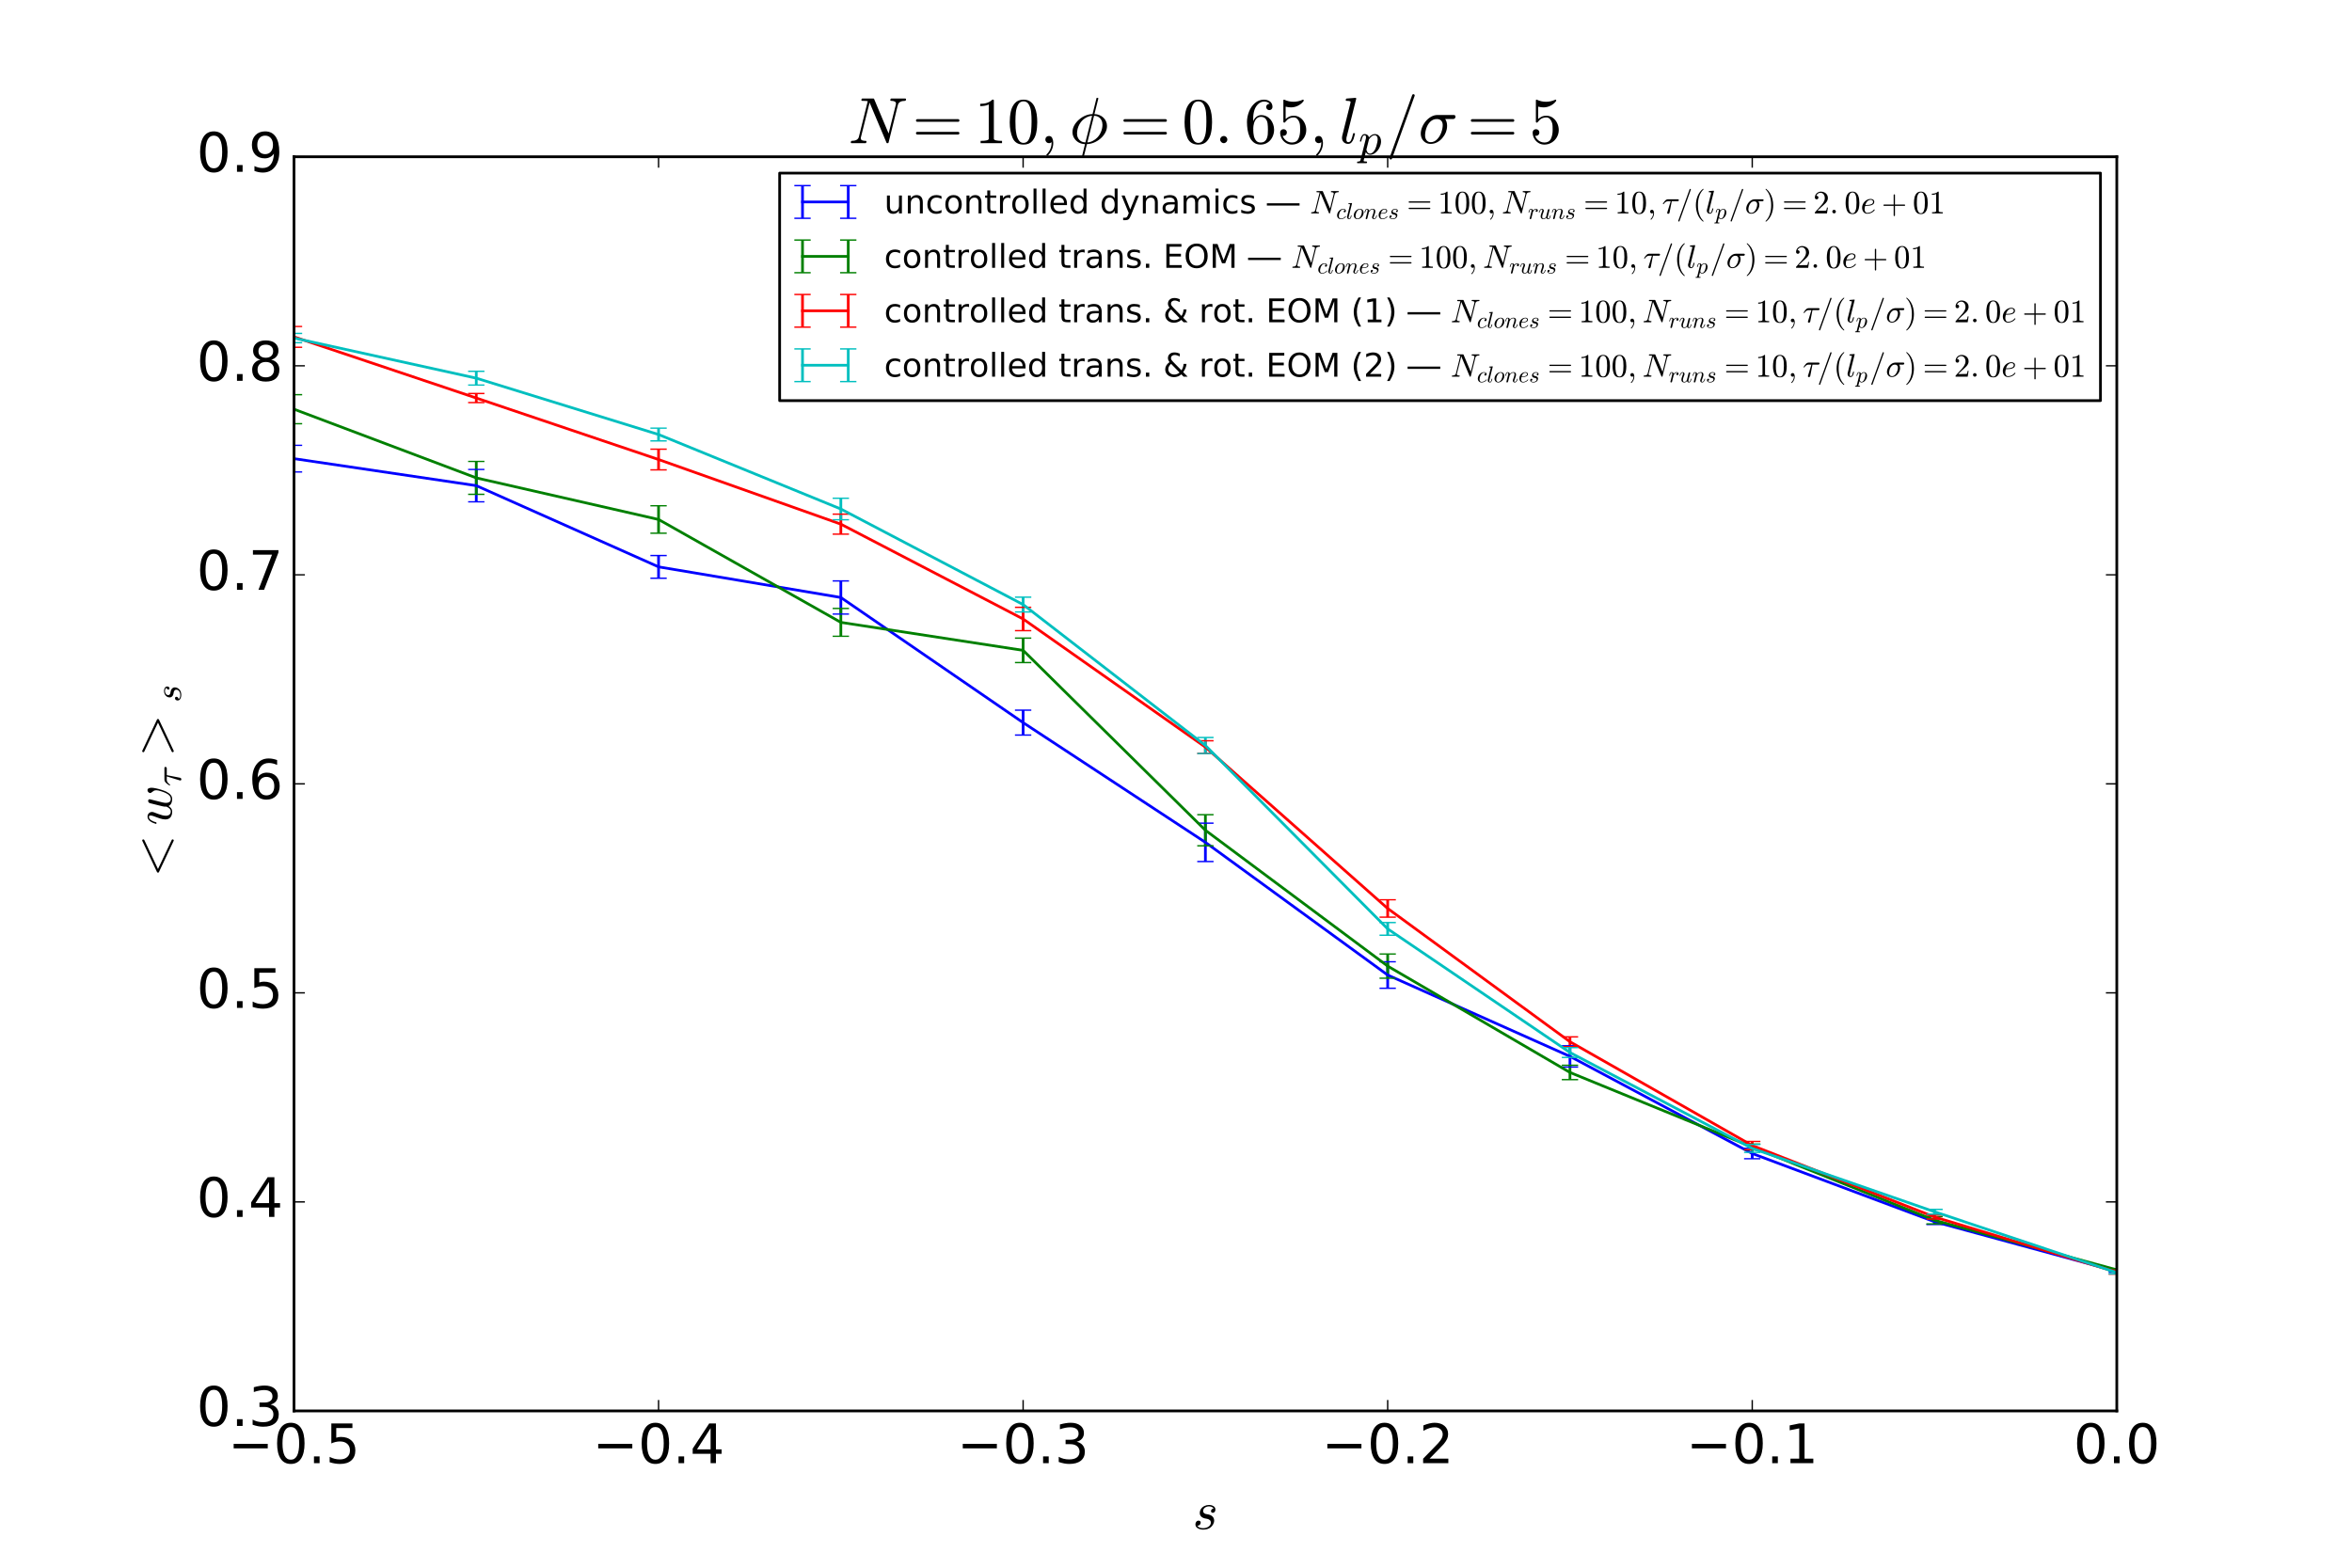 <?xml version="1.0" encoding="utf-8" standalone="no"?>
<!DOCTYPE svg PUBLIC "-//W3C//DTD SVG 1.1//EN"
  "http://www.w3.org/Graphics/SVG/1.1/DTD/svg11.dtd">
<!-- Created with matplotlib (http://matplotlib.org/) -->
<svg height="576pt" version="1.1" viewBox="0 0 864 576" width="864pt" xmlns="http://www.w3.org/2000/svg" xmlns:xlink="http://www.w3.org/1999/xlink">
 <defs>
  <style type="text/css">
*{stroke-linecap:butt;stroke-linejoin:round;stroke-miterlimit:100000;}
  </style>
 </defs>
 <g id="figure_1">
  <g id="patch_1">
   <path d="M 0 576 
L 864 576 
L 864 0 
L 0 0 
z
" style="fill:#ffffff;"/>
  </g>
  <g id="axes_1">
   <g id="patch_2">
    <path d="M 108 518.4 
L 777.6 518.4 
L 777.6 57.6 
L 108 57.6 
z
" style="fill:#ffffff;"/>
   </g>
   <g id="LineCollection_1">
    <path clip-path="url(#p099ec4c78e)" d="M 108 173.408 
L 108 163.621 
" style="fill:none;stroke:#0000ff;"/>
    <path clip-path="url(#p099ec4c78e)" d="M 174.96 184.38 
L 174.96 172.487 
" style="fill:none;stroke:#0000ff;"/>
    <path clip-path="url(#p099ec4c78e)" d="M 241.92 212.446 
L 241.92 204.105 
" style="fill:none;stroke:#0000ff;"/>
    <path clip-path="url(#p099ec4c78e)" d="M 308.88 225.623 
L 308.88 213.439 
" style="fill:none;stroke:#0000ff;"/>
    <path clip-path="url(#p099ec4c78e)" d="M 375.84 270.078 
L 375.84 260.935 
" style="fill:none;stroke:#0000ff;"/>
    <path clip-path="url(#p099ec4c78e)" d="M 442.8 316.549 
L 442.8 302.439 
" style="fill:none;stroke:#0000ff;"/>
    <path clip-path="url(#p099ec4c78e)" d="M 509.76 363.11 
L 509.76 353.379 
" style="fill:none;stroke:#0000ff;"/>
    <path clip-path="url(#p099ec4c78e)" d="M 576.72 392.042 
L 576.72 384.241 
" style="fill:none;stroke:#0000ff;"/>
    <path clip-path="url(#p099ec4c78e)" d="M 643.68 425.741 
L 643.68 421.917 
" style="fill:none;stroke:#0000ff;"/>
    <path clip-path="url(#p099ec4c78e)" d="M 710.64 449.907 
L 710.64 447.861 
" style="fill:none;stroke:#0000ff;"/>
    <path clip-path="url(#p099ec4c78e)" d="M 777.6 467.467 
L 777.6 466.799 
" style="fill:none;stroke:#0000ff;"/>
   </g>
   <g id="LineCollection_2">
    <path clip-path="url(#p099ec4c78e)" d="M 108 155.687 
L 108 145.012 
" style="fill:none;stroke:#008000;"/>
    <path clip-path="url(#p099ec4c78e)" d="M 174.96 181.631 
L 174.96 169.543 
" style="fill:none;stroke:#008000;"/>
    <path clip-path="url(#p099ec4c78e)" d="M 241.92 195.907 
L 241.92 185.828 
" style="fill:none;stroke:#008000;"/>
    <path clip-path="url(#p099ec4c78e)" d="M 308.88 233.773 
L 308.88 223.564 
" style="fill:none;stroke:#008000;"/>
    <path clip-path="url(#p099ec4c78e)" d="M 375.84 243.447 
L 375.84 234.458 
" style="fill:none;stroke:#008000;"/>
    <path clip-path="url(#p099ec4c78e)" d="M 442.8 310.77 
L 442.8 299.335 
" style="fill:none;stroke:#008000;"/>
    <path clip-path="url(#p099ec4c78e)" d="M 509.76 359.411 
L 509.76 350.517 
" style="fill:none;stroke:#008000;"/>
    <path clip-path="url(#p099ec4c78e)" d="M 576.72 396.68 
L 576.72 391.404 
" style="fill:none;stroke:#008000;"/>
    <path clip-path="url(#p099ec4c78e)" d="M 643.68 422.519 
L 643.68 420.352 
" style="fill:none;stroke:#008000;"/>
    <path clip-path="url(#p099ec4c78e)" d="M 710.64 449.68 
L 710.64 447 
" style="fill:none;stroke:#008000;"/>
    <path clip-path="url(#p099ec4c78e)" d="M 777.6 466.986 
L 777.6 466.152 
" style="fill:none;stroke:#008000;"/>
   </g>
   <g id="LineCollection_3">
    <path clip-path="url(#p099ec4c78e)" d="M 108 127.59 
L 108 119.956 
" style="fill:none;stroke:#ff0000;"/>
    <path clip-path="url(#p099ec4c78e)" d="M 174.96 147.914 
L 174.96 144.571 
" style="fill:none;stroke:#ff0000;"/>
    <path clip-path="url(#p099ec4c78e)" d="M 241.92 172.644 
L 241.92 165.03 
" style="fill:none;stroke:#ff0000;"/>
    <path clip-path="url(#p099ec4c78e)" d="M 308.88 196.251 
L 308.88 188.907 
" style="fill:none;stroke:#ff0000;"/>
    <path clip-path="url(#p099ec4c78e)" d="M 375.84 231.716 
L 375.84 223.135 
" style="fill:none;stroke:#ff0000;"/>
    <path clip-path="url(#p099ec4c78e)" d="M 442.8 276.827 
L 442.8 272.178 
" style="fill:none;stroke:#ff0000;"/>
    <path clip-path="url(#p099ec4c78e)" d="M 509.76 336.985 
L 509.76 330.589 
" style="fill:none;stroke:#ff0000;"/>
    <path clip-path="url(#p099ec4c78e)" d="M 576.72 384.547 
L 576.72 380.966 
" style="fill:none;stroke:#ff0000;"/>
    <path clip-path="url(#p099ec4c78e)" d="M 643.68 422.386 
L 643.68 419.386 
" style="fill:none;stroke:#ff0000;"/>
    <path clip-path="url(#p099ec4c78e)" d="M 710.64 447.896 
L 710.64 446.394 
" style="fill:none;stroke:#ff0000;"/>
    <path clip-path="url(#p099ec4c78e)" d="M 777.6 468.149 
L 777.6 466.69 
" style="fill:none;stroke:#ff0000;"/>
   </g>
   <g id="LineCollection_4">
    <path clip-path="url(#p099ec4c78e)" d="M 108 125.918 
L 108 122.499 
" style="fill:none;stroke:#00bfbf;"/>
    <path clip-path="url(#p099ec4c78e)" d="M 174.96 141.48 
L 174.96 136.42 
" style="fill:none;stroke:#00bfbf;"/>
    <path clip-path="url(#p099ec4c78e)" d="M 241.92 161.995 
L 241.92 157.302 
" style="fill:none;stroke:#00bfbf;"/>
    <path clip-path="url(#p099ec4c78e)" d="M 308.88 190.969 
L 308.88 183.066 
" style="fill:none;stroke:#00bfbf;"/>
    <path clip-path="url(#p099ec4c78e)" d="M 375.84 224.847 
L 375.84 219.41 
" style="fill:none;stroke:#00bfbf;"/>
    <path clip-path="url(#p099ec4c78e)" d="M 442.8 276.844 
L 442.8 270.975 
" style="fill:none;stroke:#00bfbf;"/>
    <path clip-path="url(#p099ec4c78e)" d="M 509.76 343.614 
L 509.76 338.962 
" style="fill:none;stroke:#00bfbf;"/>
    <path clip-path="url(#p099ec4c78e)" d="M 576.72 388.523 
L 576.72 384.912 
" style="fill:none;stroke:#00bfbf;"/>
    <path clip-path="url(#p099ec4c78e)" d="M 643.68 423.414 
L 643.68 420.495 
" style="fill:none;stroke:#00bfbf;"/>
    <path clip-path="url(#p099ec4c78e)" d="M 710.64 446.095 
L 710.64 444.343 
" style="fill:none;stroke:#00bfbf;"/>
    <path clip-path="url(#p099ec4c78e)" d="M 777.6 468.036 
L 777.6 467.147 
" style="fill:none;stroke:#00bfbf;"/>
   </g>
   <g id="line2d_1">
    <defs>
     <path d="M 3 0 
L -3 -0 
" id="mc32c70a7d8" style="stroke:#0000ff;stroke-width:0.5;"/>
    </defs>
    <g clip-path="url(#p099ec4c78e)">
     <use style="fill:#0000ff;stroke:#0000ff;stroke-width:0.5;" x="108.0" xlink:href="#mc32c70a7d8" y="173.408"/>
     <use style="fill:#0000ff;stroke:#0000ff;stroke-width:0.5;" x="174.96" xlink:href="#mc32c70a7d8" y="184.38"/>
     <use style="fill:#0000ff;stroke:#0000ff;stroke-width:0.5;" x="241.92" xlink:href="#mc32c70a7d8" y="212.446"/>
     <use style="fill:#0000ff;stroke:#0000ff;stroke-width:0.5;" x="308.88" xlink:href="#mc32c70a7d8" y="225.623"/>
     <use style="fill:#0000ff;stroke:#0000ff;stroke-width:0.5;" x="375.84" xlink:href="#mc32c70a7d8" y="270.078"/>
     <use style="fill:#0000ff;stroke:#0000ff;stroke-width:0.5;" x="442.8" xlink:href="#mc32c70a7d8" y="316.549"/>
     <use style="fill:#0000ff;stroke:#0000ff;stroke-width:0.5;" x="509.76" xlink:href="#mc32c70a7d8" y="363.11"/>
     <use style="fill:#0000ff;stroke:#0000ff;stroke-width:0.5;" x="576.72" xlink:href="#mc32c70a7d8" y="392.042"/>
     <use style="fill:#0000ff;stroke:#0000ff;stroke-width:0.5;" x="643.68" xlink:href="#mc32c70a7d8" y="425.741"/>
     <use style="fill:#0000ff;stroke:#0000ff;stroke-width:0.5;" x="710.64" xlink:href="#mc32c70a7d8" y="449.907"/>
     <use style="fill:#0000ff;stroke:#0000ff;stroke-width:0.5;" x="777.6" xlink:href="#mc32c70a7d8" y="467.467"/>
    </g>
   </g>
   <g id="line2d_2">
    <g clip-path="url(#p099ec4c78e)">
     <use style="fill:#0000ff;stroke:#0000ff;stroke-width:0.5;" x="108.0" xlink:href="#mc32c70a7d8" y="163.621"/>
     <use style="fill:#0000ff;stroke:#0000ff;stroke-width:0.5;" x="174.96" xlink:href="#mc32c70a7d8" y="172.487"/>
     <use style="fill:#0000ff;stroke:#0000ff;stroke-width:0.5;" x="241.92" xlink:href="#mc32c70a7d8" y="204.105"/>
     <use style="fill:#0000ff;stroke:#0000ff;stroke-width:0.5;" x="308.88" xlink:href="#mc32c70a7d8" y="213.439"/>
     <use style="fill:#0000ff;stroke:#0000ff;stroke-width:0.5;" x="375.84" xlink:href="#mc32c70a7d8" y="260.935"/>
     <use style="fill:#0000ff;stroke:#0000ff;stroke-width:0.5;" x="442.8" xlink:href="#mc32c70a7d8" y="302.439"/>
     <use style="fill:#0000ff;stroke:#0000ff;stroke-width:0.5;" x="509.76" xlink:href="#mc32c70a7d8" y="353.379"/>
     <use style="fill:#0000ff;stroke:#0000ff;stroke-width:0.5;" x="576.72" xlink:href="#mc32c70a7d8" y="384.241"/>
     <use style="fill:#0000ff;stroke:#0000ff;stroke-width:0.5;" x="643.68" xlink:href="#mc32c70a7d8" y="421.917"/>
     <use style="fill:#0000ff;stroke:#0000ff;stroke-width:0.5;" x="710.64" xlink:href="#mc32c70a7d8" y="447.861"/>
     <use style="fill:#0000ff;stroke:#0000ff;stroke-width:0.5;" x="777.6" xlink:href="#mc32c70a7d8" y="466.799"/>
    </g>
   </g>
   <g id="line2d_3">
    <path clip-path="url(#p099ec4c78e)" d="M 108 168.514 
L 174.96 178.434 
L 241.92 208.276 
L 308.88 219.531 
L 375.84 265.506 
L 442.8 309.494 
L 509.76 358.245 
L 576.72 388.141 
L 643.68 423.829 
L 710.64 448.884 
L 777.6 467.133 
" style="fill:none;stroke:#0000ff;stroke-linecap:square;"/>
   </g>
   <g id="line2d_4">
    <defs>
     <path d="M 3 0 
L -3 -0 
" id="m2501336459" style="stroke:#008000;stroke-width:0.5;"/>
    </defs>
    <g clip-path="url(#p099ec4c78e)">
     <use style="fill:#008000;stroke:#008000;stroke-width:0.5;" x="108.0" xlink:href="#m2501336459" y="155.687"/>
     <use style="fill:#008000;stroke:#008000;stroke-width:0.5;" x="174.96" xlink:href="#m2501336459" y="181.631"/>
     <use style="fill:#008000;stroke:#008000;stroke-width:0.5;" x="241.92" xlink:href="#m2501336459" y="195.907"/>
     <use style="fill:#008000;stroke:#008000;stroke-width:0.5;" x="308.88" xlink:href="#m2501336459" y="233.773"/>
     <use style="fill:#008000;stroke:#008000;stroke-width:0.5;" x="375.84" xlink:href="#m2501336459" y="243.447"/>
     <use style="fill:#008000;stroke:#008000;stroke-width:0.5;" x="442.8" xlink:href="#m2501336459" y="310.77"/>
     <use style="fill:#008000;stroke:#008000;stroke-width:0.5;" x="509.76" xlink:href="#m2501336459" y="359.411"/>
     <use style="fill:#008000;stroke:#008000;stroke-width:0.5;" x="576.72" xlink:href="#m2501336459" y="396.68"/>
     <use style="fill:#008000;stroke:#008000;stroke-width:0.5;" x="643.68" xlink:href="#m2501336459" y="422.519"/>
     <use style="fill:#008000;stroke:#008000;stroke-width:0.5;" x="710.64" xlink:href="#m2501336459" y="449.68"/>
     <use style="fill:#008000;stroke:#008000;stroke-width:0.5;" x="777.6" xlink:href="#m2501336459" y="466.986"/>
    </g>
   </g>
   <g id="line2d_5">
    <g clip-path="url(#p099ec4c78e)">
     <use style="fill:#008000;stroke:#008000;stroke-width:0.5;" x="108.0" xlink:href="#m2501336459" y="145.012"/>
     <use style="fill:#008000;stroke:#008000;stroke-width:0.5;" x="174.96" xlink:href="#m2501336459" y="169.543"/>
     <use style="fill:#008000;stroke:#008000;stroke-width:0.5;" x="241.92" xlink:href="#m2501336459" y="185.828"/>
     <use style="fill:#008000;stroke:#008000;stroke-width:0.5;" x="308.88" xlink:href="#m2501336459" y="223.564"/>
     <use style="fill:#008000;stroke:#008000;stroke-width:0.5;" x="375.84" xlink:href="#m2501336459" y="234.458"/>
     <use style="fill:#008000;stroke:#008000;stroke-width:0.5;" x="442.8" xlink:href="#m2501336459" y="299.335"/>
     <use style="fill:#008000;stroke:#008000;stroke-width:0.5;" x="509.76" xlink:href="#m2501336459" y="350.517"/>
     <use style="fill:#008000;stroke:#008000;stroke-width:0.5;" x="576.72" xlink:href="#m2501336459" y="391.404"/>
     <use style="fill:#008000;stroke:#008000;stroke-width:0.5;" x="643.68" xlink:href="#m2501336459" y="420.352"/>
     <use style="fill:#008000;stroke:#008000;stroke-width:0.5;" x="710.64" xlink:href="#m2501336459" y="447"/>
     <use style="fill:#008000;stroke:#008000;stroke-width:0.5;" x="777.6" xlink:href="#m2501336459" y="466.152"/>
    </g>
   </g>
   <g id="line2d_6">
    <path clip-path="url(#p099ec4c78e)" d="M 108 150.35 
L 174.96 175.587 
L 241.92 190.867 
L 308.88 228.669 
L 375.84 238.953 
L 442.8 305.053 
L 509.76 354.964 
L 576.72 394.042 
L 643.68 421.436 
L 710.64 448.34 
L 777.6 466.569 
" style="fill:none;stroke:#008000;stroke-linecap:square;"/>
   </g>
   <g id="line2d_7">
    <defs>
     <path d="M 3 0 
L -3 -0 
" id="me5edb62ccb" style="stroke:#ff0000;stroke-width:0.5;"/>
    </defs>
    <g clip-path="url(#p099ec4c78e)">
     <use style="fill:#ff0000;stroke:#ff0000;stroke-width:0.5;" x="108.0" xlink:href="#me5edb62ccb" y="127.59"/>
     <use style="fill:#ff0000;stroke:#ff0000;stroke-width:0.5;" x="174.96" xlink:href="#me5edb62ccb" y="147.914"/>
     <use style="fill:#ff0000;stroke:#ff0000;stroke-width:0.5;" x="241.92" xlink:href="#me5edb62ccb" y="172.644"/>
     <use style="fill:#ff0000;stroke:#ff0000;stroke-width:0.5;" x="308.88" xlink:href="#me5edb62ccb" y="196.251"/>
     <use style="fill:#ff0000;stroke:#ff0000;stroke-width:0.5;" x="375.84" xlink:href="#me5edb62ccb" y="231.716"/>
     <use style="fill:#ff0000;stroke:#ff0000;stroke-width:0.5;" x="442.8" xlink:href="#me5edb62ccb" y="276.827"/>
     <use style="fill:#ff0000;stroke:#ff0000;stroke-width:0.5;" x="509.76" xlink:href="#me5edb62ccb" y="336.985"/>
     <use style="fill:#ff0000;stroke:#ff0000;stroke-width:0.5;" x="576.72" xlink:href="#me5edb62ccb" y="384.547"/>
     <use style="fill:#ff0000;stroke:#ff0000;stroke-width:0.5;" x="643.68" xlink:href="#me5edb62ccb" y="422.386"/>
     <use style="fill:#ff0000;stroke:#ff0000;stroke-width:0.5;" x="710.64" xlink:href="#me5edb62ccb" y="447.896"/>
     <use style="fill:#ff0000;stroke:#ff0000;stroke-width:0.5;" x="777.6" xlink:href="#me5edb62ccb" y="468.149"/>
    </g>
   </g>
   <g id="line2d_8">
    <g clip-path="url(#p099ec4c78e)">
     <use style="fill:#ff0000;stroke:#ff0000;stroke-width:0.5;" x="108.0" xlink:href="#me5edb62ccb" y="119.956"/>
     <use style="fill:#ff0000;stroke:#ff0000;stroke-width:0.5;" x="174.96" xlink:href="#me5edb62ccb" y="144.571"/>
     <use style="fill:#ff0000;stroke:#ff0000;stroke-width:0.5;" x="241.92" xlink:href="#me5edb62ccb" y="165.03"/>
     <use style="fill:#ff0000;stroke:#ff0000;stroke-width:0.5;" x="308.88" xlink:href="#me5edb62ccb" y="188.907"/>
     <use style="fill:#ff0000;stroke:#ff0000;stroke-width:0.5;" x="375.84" xlink:href="#me5edb62ccb" y="223.135"/>
     <use style="fill:#ff0000;stroke:#ff0000;stroke-width:0.5;" x="442.8" xlink:href="#me5edb62ccb" y="272.178"/>
     <use style="fill:#ff0000;stroke:#ff0000;stroke-width:0.5;" x="509.76" xlink:href="#me5edb62ccb" y="330.589"/>
     <use style="fill:#ff0000;stroke:#ff0000;stroke-width:0.5;" x="576.72" xlink:href="#me5edb62ccb" y="380.966"/>
     <use style="fill:#ff0000;stroke:#ff0000;stroke-width:0.5;" x="643.68" xlink:href="#me5edb62ccb" y="419.386"/>
     <use style="fill:#ff0000;stroke:#ff0000;stroke-width:0.5;" x="710.64" xlink:href="#me5edb62ccb" y="446.394"/>
     <use style="fill:#ff0000;stroke:#ff0000;stroke-width:0.5;" x="777.6" xlink:href="#me5edb62ccb" y="466.69"/>
    </g>
   </g>
   <g id="line2d_9">
    <path clip-path="url(#p099ec4c78e)" d="M 108 123.773 
L 174.96 146.242 
L 241.92 168.837 
L 308.88 192.579 
L 375.84 227.426 
L 442.8 274.502 
L 509.76 333.787 
L 576.72 382.757 
L 643.68 420.886 
L 710.64 447.145 
L 777.6 467.42 
" style="fill:none;stroke:#ff0000;stroke-linecap:square;"/>
   </g>
   <g id="line2d_10">
    <defs>
     <path d="M 3 0 
L -3 -0 
" id="m7af7754862" style="stroke:#00bfbf;stroke-width:0.5;"/>
    </defs>
    <g clip-path="url(#p099ec4c78e)">
     <use style="fill:#00bfbf;stroke:#00bfbf;stroke-width:0.5;" x="108.0" xlink:href="#m7af7754862" y="125.918"/>
     <use style="fill:#00bfbf;stroke:#00bfbf;stroke-width:0.5;" x="174.96" xlink:href="#m7af7754862" y="141.48"/>
     <use style="fill:#00bfbf;stroke:#00bfbf;stroke-width:0.5;" x="241.92" xlink:href="#m7af7754862" y="161.995"/>
     <use style="fill:#00bfbf;stroke:#00bfbf;stroke-width:0.5;" x="308.88" xlink:href="#m7af7754862" y="190.969"/>
     <use style="fill:#00bfbf;stroke:#00bfbf;stroke-width:0.5;" x="375.84" xlink:href="#m7af7754862" y="224.847"/>
     <use style="fill:#00bfbf;stroke:#00bfbf;stroke-width:0.5;" x="442.8" xlink:href="#m7af7754862" y="276.844"/>
     <use style="fill:#00bfbf;stroke:#00bfbf;stroke-width:0.5;" x="509.76" xlink:href="#m7af7754862" y="343.614"/>
     <use style="fill:#00bfbf;stroke:#00bfbf;stroke-width:0.5;" x="576.72" xlink:href="#m7af7754862" y="388.523"/>
     <use style="fill:#00bfbf;stroke:#00bfbf;stroke-width:0.5;" x="643.68" xlink:href="#m7af7754862" y="423.414"/>
     <use style="fill:#00bfbf;stroke:#00bfbf;stroke-width:0.5;" x="710.64" xlink:href="#m7af7754862" y="446.095"/>
     <use style="fill:#00bfbf;stroke:#00bfbf;stroke-width:0.5;" x="777.6" xlink:href="#m7af7754862" y="468.036"/>
    </g>
   </g>
   <g id="line2d_11">
    <g clip-path="url(#p099ec4c78e)">
     <use style="fill:#00bfbf;stroke:#00bfbf;stroke-width:0.5;" x="108.0" xlink:href="#m7af7754862" y="122.499"/>
     <use style="fill:#00bfbf;stroke:#00bfbf;stroke-width:0.5;" x="174.96" xlink:href="#m7af7754862" y="136.42"/>
     <use style="fill:#00bfbf;stroke:#00bfbf;stroke-width:0.5;" x="241.92" xlink:href="#m7af7754862" y="157.302"/>
     <use style="fill:#00bfbf;stroke:#00bfbf;stroke-width:0.5;" x="308.88" xlink:href="#m7af7754862" y="183.066"/>
     <use style="fill:#00bfbf;stroke:#00bfbf;stroke-width:0.5;" x="375.84" xlink:href="#m7af7754862" y="219.41"/>
     <use style="fill:#00bfbf;stroke:#00bfbf;stroke-width:0.5;" x="442.8" xlink:href="#m7af7754862" y="270.975"/>
     <use style="fill:#00bfbf;stroke:#00bfbf;stroke-width:0.5;" x="509.76" xlink:href="#m7af7754862" y="338.962"/>
     <use style="fill:#00bfbf;stroke:#00bfbf;stroke-width:0.5;" x="576.72" xlink:href="#m7af7754862" y="384.912"/>
     <use style="fill:#00bfbf;stroke:#00bfbf;stroke-width:0.5;" x="643.68" xlink:href="#m7af7754862" y="420.495"/>
     <use style="fill:#00bfbf;stroke:#00bfbf;stroke-width:0.5;" x="710.64" xlink:href="#m7af7754862" y="444.343"/>
     <use style="fill:#00bfbf;stroke:#00bfbf;stroke-width:0.5;" x="777.6" xlink:href="#m7af7754862" y="467.147"/>
    </g>
   </g>
   <g id="line2d_12">
    <path clip-path="url(#p099ec4c78e)" d="M 108 124.208 
L 174.96 138.95 
L 241.92 159.649 
L 308.88 187.017 
L 375.84 222.129 
L 442.8 273.91 
L 509.76 341.288 
L 576.72 386.718 
L 643.68 421.954 
L 710.64 445.219 
L 777.6 467.591 
" style="fill:none;stroke:#00bfbf;stroke-linecap:square;"/>
   </g>
   <g id="patch_3">
    <path d="M 108 57.6 
L 777.6 57.6 
" style="fill:none;stroke:#000000;stroke-linecap:square;stroke-linejoin:miter;"/>
   </g>
   <g id="patch_4">
    <path d="M 108 518.4 
L 777.6 518.4 
" style="fill:none;stroke:#000000;stroke-linecap:square;stroke-linejoin:miter;"/>
   </g>
   <g id="patch_5">
    <path d="M 777.6 518.4 
L 777.6 57.6 
" style="fill:none;stroke:#000000;stroke-linecap:square;stroke-linejoin:miter;"/>
   </g>
   <g id="patch_6">
    <path d="M 108 518.4 
L 108 57.6 
" style="fill:none;stroke:#000000;stroke-linecap:square;stroke-linejoin:miter;"/>
   </g>
   <g id="matplotlib.axis_1">
    <g id="xtick_1">
     <g id="line2d_13">
      <defs>
       <path d="M 0 0 
L 0 -4 
" id="mf3f19c1f3c" style="stroke:#000000;stroke-width:0.5;"/>
      </defs>
      <g>
       <use style="stroke:#000000;stroke-width:0.5;" x="108.0" xlink:href="#mf3f19c1f3c" y="518.4"/>
      </g>
     </g>
     <g id="line2d_14">
      <defs>
       <path d="M 0 0 
L 0 4 
" id="m3bbb8839ad" style="stroke:#000000;stroke-width:0.5;"/>
      </defs>
      <g>
       <use style="stroke:#000000;stroke-width:0.5;" x="108.0" xlink:href="#m3bbb8839ad" y="57.6"/>
      </g>
     </g>
     <g id="text_1">
      <!-- −0.5 -->
      <defs>
       <path d="M 31.781 66.406 
Q 24.172 66.406 20.328 58.906 
Q 16.5 51.422 16.5 36.375 
Q 16.5 21.391 20.328 13.891 
Q 24.172 6.391 31.781 6.391 
Q 39.453 6.391 43.281 13.891 
Q 47.125 21.391 47.125 36.375 
Q 47.125 51.422 43.281 58.906 
Q 39.453 66.406 31.781 66.406 
M 31.781 74.219 
Q 44.047 74.219 50.516 64.516 
Q 56.984 54.828 56.984 36.375 
Q 56.984 17.969 50.516 8.266 
Q 44.047 -1.422 31.781 -1.422 
Q 19.531 -1.422 13.062 8.266 
Q 6.594 17.969 6.594 36.375 
Q 6.594 54.828 13.062 64.516 
Q 19.531 74.219 31.781 74.219 
" id="BitstreamVeraSans-Roman-30"/>
       <path d="M 10.688 12.406 
L 21 12.406 
L 21 0 
L 10.688 0 
z
" id="BitstreamVeraSans-Roman-2e"/>
       <path d="M 10.594 35.5 
L 73.188 35.5 
L 73.188 27.203 
L 10.594 27.203 
z
" id="BitstreamVeraSans-Roman-2212"/>
       <path d="M 10.797 72.906 
L 49.516 72.906 
L 49.516 64.594 
L 19.828 64.594 
L 19.828 46.734 
Q 21.969 47.469 24.109 47.828 
Q 26.266 48.188 28.422 48.188 
Q 40.625 48.188 47.75 41.5 
Q 54.891 34.812 54.891 23.391 
Q 54.891 11.625 47.562 5.094 
Q 40.234 -1.422 26.906 -1.422 
Q 22.312 -1.422 17.547 -0.641 
Q 12.797 0.141 7.719 1.703 
L 7.719 11.625 
Q 12.109 9.234 16.797 8.062 
Q 21.484 6.891 26.703 6.891 
Q 35.156 6.891 40.078 11.328 
Q 45.016 15.766 45.016 23.391 
Q 45.016 31 40.078 35.438 
Q 35.156 39.891 26.703 39.891 
Q 22.75 39.891 18.812 39.016 
Q 14.891 38.141 10.797 36.281 
z
" id="BitstreamVeraSans-Roman-35"/>
      </defs>
      <g transform="translate(83.717 537.597)scale(0.2 -0.2)">
       <use xlink:href="#BitstreamVeraSans-Roman-2212"/>
       <use x="83.789" xlink:href="#BitstreamVeraSans-Roman-30"/>
       <use x="147.412" xlink:href="#BitstreamVeraSans-Roman-2e"/>
       <use x="179.199" xlink:href="#BitstreamVeraSans-Roman-35"/>
      </g>
     </g>
    </g>
    <g id="xtick_2">
     <g id="line2d_15">
      <g>
       <use style="stroke:#000000;stroke-width:0.5;" x="241.92" xlink:href="#mf3f19c1f3c" y="518.4"/>
      </g>
     </g>
     <g id="line2d_16">
      <g>
       <use style="stroke:#000000;stroke-width:0.5;" x="241.92" xlink:href="#m3bbb8839ad" y="57.6"/>
      </g>
     </g>
     <g id="text_2">
      <!-- −0.4 -->
      <defs>
       <path d="M 37.797 64.312 
L 12.891 25.391 
L 37.797 25.391 
z
M 35.203 72.906 
L 47.609 72.906 
L 47.609 25.391 
L 58.016 25.391 
L 58.016 17.188 
L 47.609 17.188 
L 47.609 0 
L 37.797 0 
L 37.797 17.188 
L 4.891 17.188 
L 4.891 26.703 
z
" id="BitstreamVeraSans-Roman-34"/>
      </defs>
      <g transform="translate(217.637 537.597)scale(0.2 -0.2)">
       <use xlink:href="#BitstreamVeraSans-Roman-2212"/>
       <use x="83.789" xlink:href="#BitstreamVeraSans-Roman-30"/>
       <use x="147.412" xlink:href="#BitstreamVeraSans-Roman-2e"/>
       <use x="179.199" xlink:href="#BitstreamVeraSans-Roman-34"/>
      </g>
     </g>
    </g>
    <g id="xtick_3">
     <g id="line2d_17">
      <g>
       <use style="stroke:#000000;stroke-width:0.5;" x="375.84" xlink:href="#mf3f19c1f3c" y="518.4"/>
      </g>
     </g>
     <g id="line2d_18">
      <g>
       <use style="stroke:#000000;stroke-width:0.5;" x="375.84" xlink:href="#m3bbb8839ad" y="57.6"/>
      </g>
     </g>
     <g id="text_3">
      <!-- −0.3 -->
      <defs>
       <path d="M 40.578 39.312 
Q 47.656 37.797 51.625 33 
Q 55.609 28.219 55.609 21.188 
Q 55.609 10.406 48.188 4.484 
Q 40.766 -1.422 27.094 -1.422 
Q 22.516 -1.422 17.656 -0.516 
Q 12.797 0.391 7.625 2.203 
L 7.625 11.719 
Q 11.719 9.328 16.594 8.109 
Q 21.484 6.891 26.812 6.891 
Q 36.078 6.891 40.938 10.547 
Q 45.797 14.203 45.797 21.188 
Q 45.797 27.641 41.281 31.266 
Q 36.766 34.906 28.719 34.906 
L 20.219 34.906 
L 20.219 43.016 
L 29.109 43.016 
Q 36.375 43.016 40.234 45.922 
Q 44.094 48.828 44.094 54.297 
Q 44.094 59.906 40.109 62.906 
Q 36.141 65.922 28.719 65.922 
Q 24.656 65.922 20.016 65.031 
Q 15.375 64.156 9.812 62.312 
L 9.812 71.094 
Q 15.438 72.656 20.344 73.438 
Q 25.25 74.219 29.594 74.219 
Q 40.828 74.219 47.359 69.109 
Q 53.906 64.016 53.906 55.328 
Q 53.906 49.266 50.438 45.094 
Q 46.969 40.922 40.578 39.312 
" id="BitstreamVeraSans-Roman-33"/>
      </defs>
      <g transform="translate(351.557 537.597)scale(0.2 -0.2)">
       <use xlink:href="#BitstreamVeraSans-Roman-2212"/>
       <use x="83.789" xlink:href="#BitstreamVeraSans-Roman-30"/>
       <use x="147.412" xlink:href="#BitstreamVeraSans-Roman-2e"/>
       <use x="179.199" xlink:href="#BitstreamVeraSans-Roman-33"/>
      </g>
     </g>
    </g>
    <g id="xtick_4">
     <g id="line2d_19">
      <g>
       <use style="stroke:#000000;stroke-width:0.5;" x="509.76" xlink:href="#mf3f19c1f3c" y="518.4"/>
      </g>
     </g>
     <g id="line2d_20">
      <g>
       <use style="stroke:#000000;stroke-width:0.5;" x="509.76" xlink:href="#m3bbb8839ad" y="57.6"/>
      </g>
     </g>
     <g id="text_4">
      <!-- −0.2 -->
      <defs>
       <path d="M 19.188 8.297 
L 53.609 8.297 
L 53.609 0 
L 7.328 0 
L 7.328 8.297 
Q 12.938 14.109 22.625 23.891 
Q 32.328 33.688 34.812 36.531 
Q 39.547 41.844 41.422 45.531 
Q 43.312 49.219 43.312 52.781 
Q 43.312 58.594 39.234 62.25 
Q 35.156 65.922 28.609 65.922 
Q 23.969 65.922 18.812 64.312 
Q 13.672 62.703 7.812 59.422 
L 7.812 69.391 
Q 13.766 71.781 18.938 73 
Q 24.125 74.219 28.422 74.219 
Q 39.75 74.219 46.484 68.547 
Q 53.219 62.891 53.219 53.422 
Q 53.219 48.922 51.531 44.891 
Q 49.859 40.875 45.406 35.406 
Q 44.188 33.984 37.641 27.219 
Q 31.109 20.453 19.188 8.297 
" id="BitstreamVeraSans-Roman-32"/>
      </defs>
      <g transform="translate(485.477 537.597)scale(0.2 -0.2)">
       <use xlink:href="#BitstreamVeraSans-Roman-2212"/>
       <use x="83.789" xlink:href="#BitstreamVeraSans-Roman-30"/>
       <use x="147.412" xlink:href="#BitstreamVeraSans-Roman-2e"/>
       <use x="179.199" xlink:href="#BitstreamVeraSans-Roman-32"/>
      </g>
     </g>
    </g>
    <g id="xtick_5">
     <g id="line2d_21">
      <g>
       <use style="stroke:#000000;stroke-width:0.5;" x="643.68" xlink:href="#mf3f19c1f3c" y="518.4"/>
      </g>
     </g>
     <g id="line2d_22">
      <g>
       <use style="stroke:#000000;stroke-width:0.5;" x="643.68" xlink:href="#m3bbb8839ad" y="57.6"/>
      </g>
     </g>
     <g id="text_5">
      <!-- −0.1 -->
      <defs>
       <path d="M 12.406 8.297 
L 28.516 8.297 
L 28.516 63.922 
L 10.984 60.406 
L 10.984 69.391 
L 28.422 72.906 
L 38.281 72.906 
L 38.281 8.297 
L 54.391 8.297 
L 54.391 0 
L 12.406 0 
z
" id="BitstreamVeraSans-Roman-31"/>
      </defs>
      <g transform="translate(619.397 537.597)scale(0.2 -0.2)">
       <use xlink:href="#BitstreamVeraSans-Roman-2212"/>
       <use x="83.789" xlink:href="#BitstreamVeraSans-Roman-30"/>
       <use x="147.412" xlink:href="#BitstreamVeraSans-Roman-2e"/>
       <use x="179.199" xlink:href="#BitstreamVeraSans-Roman-31"/>
      </g>
     </g>
    </g>
    <g id="xtick_6">
     <g id="line2d_23">
      <g>
       <use style="stroke:#000000;stroke-width:0.5;" x="777.6" xlink:href="#mf3f19c1f3c" y="518.4"/>
      </g>
     </g>
     <g id="line2d_24">
      <g>
       <use style="stroke:#000000;stroke-width:0.5;" x="777.6" xlink:href="#m3bbb8839ad" y="57.6"/>
      </g>
     </g>
     <g id="text_6">
      <!-- 0.0 -->
      <g transform="translate(761.697 537.597)scale(0.2 -0.2)">
       <use xlink:href="#BitstreamVeraSans-Roman-30"/>
       <use x="63.623" xlink:href="#BitstreamVeraSans-Roman-2e"/>
       <use x="95.41" xlink:href="#BitstreamVeraSans-Roman-30"/>
      </g>
     </g>
    </g>
    <g id="text_7">
     <!-- $s$ -->
     <defs>
      <path d="M 8.688 6.109 
Q 11.375 1.516 19.484 1.516 
Q 23 1.516 26.172 2.703 
Q 29.344 3.906 31.422 6.297 
Q 33.5 8.688 33.5 12.109 
Q 33.5 14.703 31.641 16.359 
Q 29.781 18.016 27.094 18.609 
L 21.688 19.672 
Q 17.969 20.609 15.578 23.141 
Q 13.188 25.688 13.188 29.297 
Q 13.188 33.734 15.594 37.156 
Q 18.016 40.578 21.969 42.375 
Q 25.922 44.188 30.172 44.188 
Q 34.719 44.188 38.297 42.016 
Q 41.891 39.844 41.891 35.594 
Q 41.891 33.297 40.594 31.531 
Q 39.312 29.781 37.016 29.781 
Q 35.688 29.781 34.734 30.641 
Q 33.797 31.5 33.797 32.812 
Q 33.797 33.984 34.453 35.078 
Q 35.109 36.188 36.203 36.844 
Q 37.312 37.5 38.484 37.5 
Q 37.594 39.656 35.172 40.625 
Q 32.766 41.609 29.984 41.609 
Q 27.438 41.609 24.891 40.578 
Q 22.359 39.547 20.812 37.562 
Q 19.281 35.594 19.281 32.906 
Q 19.281 31.109 20.547 29.734 
Q 21.828 28.375 23.688 27.781 
L 29.5 26.609 
Q 32.281 26.031 34.594 24.531 
Q 36.922 23.047 38.25 20.766 
Q 39.594 18.5 39.594 15.578 
Q 39.594 11.859 37.516 8.25 
Q 35.453 4.641 32.422 2.484 
Q 27.094 -1.125 19.391 -1.125 
Q 14.062 -1.125 9.609 1.312 
Q 5.172 3.766 5.172 8.594 
Q 5.172 11.328 6.75 13.344 
Q 8.344 15.375 11.078 15.375 
Q 12.703 15.375 13.797 14.391 
Q 14.891 13.422 14.891 11.812 
Q 14.891 9.516 13.172 7.812 
Q 11.469 6.109 9.188 6.109 
z
" id="Cmmi10-73"/>
     </defs>
     <g transform="translate(438.1 561.953)scale(0.2 -0.2)">
      <use transform="translate(0.0 0.812)" xlink:href="#Cmmi10-73"/>
     </g>
    </g>
   </g>
   <g id="matplotlib.axis_2">
    <g id="ytick_1">
     <g id="line2d_25">
      <defs>
       <path d="M 0 0 
L 4 0 
" id="m9f7cb132bd" style="stroke:#000000;stroke-width:0.5;"/>
      </defs>
      <g>
       <use style="stroke:#000000;stroke-width:0.5;" x="108.0" xlink:href="#m9f7cb132bd" y="518.4"/>
      </g>
     </g>
     <g id="line2d_26">
      <defs>
       <path d="M 0 0 
L -4 0 
" id="m0293b7e048" style="stroke:#000000;stroke-width:0.5;"/>
      </defs>
      <g>
       <use style="stroke:#000000;stroke-width:0.5;" x="777.6" xlink:href="#m0293b7e048" y="518.4"/>
      </g>
     </g>
     <g id="text_8">
      <!-- 0.3 -->
      <g transform="translate(72.194 523.919)scale(0.2 -0.2)">
       <use xlink:href="#BitstreamVeraSans-Roman-30"/>
       <use x="63.623" xlink:href="#BitstreamVeraSans-Roman-2e"/>
       <use x="95.41" xlink:href="#BitstreamVeraSans-Roman-33"/>
      </g>
     </g>
    </g>
    <g id="ytick_2">
     <g id="line2d_27">
      <g>
       <use style="stroke:#000000;stroke-width:0.5;" x="108.0" xlink:href="#m9f7cb132bd" y="441.6"/>
      </g>
     </g>
     <g id="line2d_28">
      <g>
       <use style="stroke:#000000;stroke-width:0.5;" x="777.6" xlink:href="#m0293b7e048" y="441.6"/>
      </g>
     </g>
     <g id="text_9">
      <!-- 0.4 -->
      <g transform="translate(72.194 447.119)scale(0.2 -0.2)">
       <use xlink:href="#BitstreamVeraSans-Roman-30"/>
       <use x="63.623" xlink:href="#BitstreamVeraSans-Roman-2e"/>
       <use x="95.41" xlink:href="#BitstreamVeraSans-Roman-34"/>
      </g>
     </g>
    </g>
    <g id="ytick_3">
     <g id="line2d_29">
      <g>
       <use style="stroke:#000000;stroke-width:0.5;" x="108.0" xlink:href="#m9f7cb132bd" y="364.8"/>
      </g>
     </g>
     <g id="line2d_30">
      <g>
       <use style="stroke:#000000;stroke-width:0.5;" x="777.6" xlink:href="#m0293b7e048" y="364.8"/>
      </g>
     </g>
     <g id="text_10">
      <!-- 0.5 -->
      <g transform="translate(72.194 370.319)scale(0.2 -0.2)">
       <use xlink:href="#BitstreamVeraSans-Roman-30"/>
       <use x="63.623" xlink:href="#BitstreamVeraSans-Roman-2e"/>
       <use x="95.41" xlink:href="#BitstreamVeraSans-Roman-35"/>
      </g>
     </g>
    </g>
    <g id="ytick_4">
     <g id="line2d_31">
      <g>
       <use style="stroke:#000000;stroke-width:0.5;" x="108.0" xlink:href="#m9f7cb132bd" y="288.0"/>
      </g>
     </g>
     <g id="line2d_32">
      <g>
       <use style="stroke:#000000;stroke-width:0.5;" x="777.6" xlink:href="#m0293b7e048" y="288.0"/>
      </g>
     </g>
     <g id="text_11">
      <!-- 0.6 -->
      <defs>
       <path d="M 33.016 40.375 
Q 26.375 40.375 22.484 35.828 
Q 18.609 31.297 18.609 23.391 
Q 18.609 15.531 22.484 10.953 
Q 26.375 6.391 33.016 6.391 
Q 39.656 6.391 43.531 10.953 
Q 47.406 15.531 47.406 23.391 
Q 47.406 31.297 43.531 35.828 
Q 39.656 40.375 33.016 40.375 
M 52.594 71.297 
L 52.594 62.312 
Q 48.875 64.062 45.094 64.984 
Q 41.312 65.922 37.594 65.922 
Q 27.828 65.922 22.672 59.328 
Q 17.531 52.734 16.797 39.406 
Q 19.672 43.656 24.016 45.922 
Q 28.375 48.188 33.594 48.188 
Q 44.578 48.188 50.953 41.516 
Q 57.328 34.859 57.328 23.391 
Q 57.328 12.156 50.688 5.359 
Q 44.047 -1.422 33.016 -1.422 
Q 20.359 -1.422 13.672 8.266 
Q 6.984 17.969 6.984 36.375 
Q 6.984 53.656 15.188 63.938 
Q 23.391 74.219 37.203 74.219 
Q 40.922 74.219 44.703 73.484 
Q 48.484 72.75 52.594 71.297 
" id="BitstreamVeraSans-Roman-36"/>
      </defs>
      <g transform="translate(72.194 293.519)scale(0.2 -0.2)">
       <use xlink:href="#BitstreamVeraSans-Roman-30"/>
       <use x="63.623" xlink:href="#BitstreamVeraSans-Roman-2e"/>
       <use x="95.41" xlink:href="#BitstreamVeraSans-Roman-36"/>
      </g>
     </g>
    </g>
    <g id="ytick_5">
     <g id="line2d_33">
      <g>
       <use style="stroke:#000000;stroke-width:0.5;" x="108.0" xlink:href="#m9f7cb132bd" y="211.2"/>
      </g>
     </g>
     <g id="line2d_34">
      <g>
       <use style="stroke:#000000;stroke-width:0.5;" x="777.6" xlink:href="#m0293b7e048" y="211.2"/>
      </g>
     </g>
     <g id="text_12">
      <!-- 0.7 -->
      <defs>
       <path d="M 8.203 72.906 
L 55.078 72.906 
L 55.078 68.703 
L 28.609 0 
L 18.312 0 
L 43.219 64.594 
L 8.203 64.594 
z
" id="BitstreamVeraSans-Roman-37"/>
      </defs>
      <g transform="translate(72.194 216.719)scale(0.2 -0.2)">
       <use xlink:href="#BitstreamVeraSans-Roman-30"/>
       <use x="63.623" xlink:href="#BitstreamVeraSans-Roman-2e"/>
       <use x="95.41" xlink:href="#BitstreamVeraSans-Roman-37"/>
      </g>
     </g>
    </g>
    <g id="ytick_6">
     <g id="line2d_35">
      <g>
       <use style="stroke:#000000;stroke-width:0.5;" x="108.0" xlink:href="#m9f7cb132bd" y="134.4"/>
      </g>
     </g>
     <g id="line2d_36">
      <g>
       <use style="stroke:#000000;stroke-width:0.5;" x="777.6" xlink:href="#m0293b7e048" y="134.4"/>
      </g>
     </g>
     <g id="text_13">
      <!-- 0.8 -->
      <defs>
       <path d="M 31.781 34.625 
Q 24.75 34.625 20.719 30.859 
Q 16.703 27.094 16.703 20.516 
Q 16.703 13.922 20.719 10.156 
Q 24.75 6.391 31.781 6.391 
Q 38.812 6.391 42.859 10.172 
Q 46.922 13.969 46.922 20.516 
Q 46.922 27.094 42.891 30.859 
Q 38.875 34.625 31.781 34.625 
M 21.922 38.812 
Q 15.578 40.375 12.031 44.719 
Q 8.5 49.078 8.5 55.328 
Q 8.5 64.062 14.719 69.141 
Q 20.953 74.219 31.781 74.219 
Q 42.672 74.219 48.875 69.141 
Q 55.078 64.062 55.078 55.328 
Q 55.078 49.078 51.531 44.719 
Q 48 40.375 41.703 38.812 
Q 48.828 37.156 52.797 32.312 
Q 56.781 27.484 56.781 20.516 
Q 56.781 9.906 50.312 4.234 
Q 43.844 -1.422 31.781 -1.422 
Q 19.734 -1.422 13.25 4.234 
Q 6.781 9.906 6.781 20.516 
Q 6.781 27.484 10.781 32.312 
Q 14.797 37.156 21.922 38.812 
M 18.312 54.391 
Q 18.312 48.734 21.844 45.562 
Q 25.391 42.391 31.781 42.391 
Q 38.141 42.391 41.719 45.562 
Q 45.312 48.734 45.312 54.391 
Q 45.312 60.062 41.719 63.234 
Q 38.141 66.406 31.781 66.406 
Q 25.391 66.406 21.844 63.234 
Q 18.312 60.062 18.312 54.391 
" id="BitstreamVeraSans-Roman-38"/>
      </defs>
      <g transform="translate(72.194 139.919)scale(0.2 -0.2)">
       <use xlink:href="#BitstreamVeraSans-Roman-30"/>
       <use x="63.623" xlink:href="#BitstreamVeraSans-Roman-2e"/>
       <use x="95.41" xlink:href="#BitstreamVeraSans-Roman-38"/>
      </g>
     </g>
    </g>
    <g id="ytick_7">
     <g id="line2d_37">
      <g>
       <use style="stroke:#000000;stroke-width:0.5;" x="108.0" xlink:href="#m9f7cb132bd" y="57.6"/>
      </g>
     </g>
     <g id="line2d_38">
      <g>
       <use style="stroke:#000000;stroke-width:0.5;" x="777.6" xlink:href="#m0293b7e048" y="57.6"/>
      </g>
     </g>
     <g id="text_14">
      <!-- 0.9 -->
      <defs>
       <path d="M 10.984 1.516 
L 10.984 10.5 
Q 14.703 8.734 18.5 7.812 
Q 22.312 6.891 25.984 6.891 
Q 35.75 6.891 40.891 13.453 
Q 46.047 20.016 46.781 33.406 
Q 43.953 29.203 39.594 26.953 
Q 35.25 24.703 29.984 24.703 
Q 19.047 24.703 12.672 31.312 
Q 6.297 37.938 6.297 49.422 
Q 6.297 60.641 12.938 67.422 
Q 19.578 74.219 30.609 74.219 
Q 43.266 74.219 49.922 64.516 
Q 56.594 54.828 56.594 36.375 
Q 56.594 19.141 48.406 8.859 
Q 40.234 -1.422 26.422 -1.422 
Q 22.703 -1.422 18.891 -0.688 
Q 15.094 0.047 10.984 1.516 
M 30.609 32.422 
Q 37.25 32.422 41.125 36.953 
Q 45.016 41.5 45.016 49.422 
Q 45.016 57.281 41.125 61.844 
Q 37.25 66.406 30.609 66.406 
Q 23.969 66.406 20.094 61.844 
Q 16.219 57.281 16.219 49.422 
Q 16.219 41.5 20.094 36.953 
Q 23.969 32.422 30.609 32.422 
" id="BitstreamVeraSans-Roman-39"/>
      </defs>
      <g transform="translate(72.194 63.119)scale(0.2 -0.2)">
       <use xlink:href="#BitstreamVeraSans-Roman-30"/>
       <use x="63.623" xlink:href="#BitstreamVeraSans-Roman-2e"/>
       <use x="95.41" xlink:href="#BitstreamVeraSans-Roman-39"/>
      </g>
     </g>
    </g>
    <g id="text_15">
     <!-- $&lt;w_{\tau}&gt;_s$ -->
     <defs>
      <path d="M 8.297 -2 
Q 8.297 -0.734 9.625 -0.094 
L 62.703 25 
L 9.281 50.297 
Q 8.297 50.594 8.297 52 
Q 8.297 52.688 8.859 53.344 
Q 9.422 54 10.297 54 
Q 10.5 54 11.078 53.812 
L 68.5 26.703 
Q 69.391 26.266 69.391 25 
Q 69.391 23.688 68.219 23.188 
L 11.078 -3.812 
Q 10.5 -4 10.297 -4 
Q 9.422 -4 8.859 -3.344 
Q 8.297 -2.688 8.297 -2 
" id="Cmmi10-3e"/>
      <path d="M 9.281 23.297 
Q 8.297 23.734 8.297 25 
Q 8.297 26.266 9.625 26.906 
L 66.703 53.812 
Q 67.094 54 67.391 54 
Q 68.266 54 68.828 53.391 
Q 69.391 52.781 69.391 52 
Q 69.391 50.781 68.219 50.094 
L 14.984 25 
L 68.5 -0.297 
Q 69.391 -0.594 69.391 -2 
Q 69.391 -2.781 68.828 -3.391 
Q 68.266 -4 67.391 -4 
Q 67.094 -4 66.703 -3.812 
z
" id="Cmmi10-3c"/>
      <path d="M 15.578 1.516 
Q 15.578 2.203 15.719 2.594 
L 26.219 36.922 
L 17.188 36.922 
Q 13.531 36.922 10.344 34.625 
Q 7.172 32.328 5.078 28.812 
Q 4.891 28.422 4.5 28.422 
L 3.328 28.422 
Q 2.391 28.422 2.391 29.391 
Q 2.391 29.594 2.594 29.984 
Q 5.859 35.547 9.594 39.328 
Q 13.328 43.109 18.016 43.109 
L 48.688 43.109 
Q 49.75 43.109 50.484 42.375 
Q 51.219 41.656 51.219 40.578 
Q 51.219 39.109 50.172 38.016 
Q 49.125 36.922 47.609 36.922 
L 29.5 36.922 
L 22.797 2.391 
Q 22.406 0.781 21.328 -0.266 
Q 20.266 -1.312 18.609 -1.312 
Q 17.328 -1.312 16.453 -0.5 
Q 15.578 0.297 15.578 1.516 
" id="Cmmi10-bf"/>
      <path d="M 10.797 11.625 
Q 10.797 13.719 11.359 16.453 
Q 11.922 19.188 12.594 21.312 
Q 13.281 23.438 14.906 27.828 
Q 16.547 32.234 16.703 32.625 
Q 18.016 36.281 18.016 38.625 
Q 18.016 41.609 15.828 41.609 
Q 11.859 41.609 9.297 37.531 
Q 6.734 33.453 5.516 28.422 
Q 5.328 27.781 4.688 27.781 
L 3.516 27.781 
Q 2.688 27.781 2.688 28.719 
L 2.688 29 
Q 4.297 34.969 7.609 39.578 
Q 10.938 44.188 16.016 44.188 
Q 19.578 44.188 22.047 41.844 
Q 24.516 39.5 24.516 35.891 
Q 24.516 34.031 23.688 31.984 
Q 22.516 28.953 20.922 24.703 
Q 19.344 20.453 18.453 16.984 
Q 17.578 13.531 17.578 10.297 
Q 17.578 6.391 19.625 3.953 
Q 21.688 1.516 25.594 1.516 
Q 30.906 1.516 34.422 9.625 
Q 34.281 10.203 34.281 11.281 
Q 34.281 13.969 35.109 17.391 
L 40.719 39.891 
Q 41.062 41.219 42.281 42.156 
Q 43.5 43.109 44.922 43.109 
Q 46.094 43.109 47 42.328 
Q 47.906 41.547 47.906 40.281 
Q 47.906 39.703 47.797 39.5 
L 42.188 17.188 
Q 41.219 13.188 41.219 10.016 
Q 41.219 6.25 42.938 3.875 
Q 44.672 1.516 48.391 1.516 
Q 54.828 1.516 58.984 10.016 
Q 60.547 13.031 62.469 18.938 
Q 64.406 24.859 64.406 27.984 
Q 64.406 30.859 63.469 32.547 
Q 62.547 34.234 60.906 36.188 
Q 59.281 38.141 59.281 39.109 
Q 59.281 41.016 60.906 42.641 
Q 62.547 44.281 64.5 44.281 
Q 66.891 44.281 67.938 42.078 
Q 69 39.891 69 37.109 
Q 69 33.734 67.875 28.531 
Q 66.75 23.344 65.031 18.094 
Q 63.328 12.844 61.812 9.719 
Q 56.344 -1.125 48.188 -1.125 
Q 44 -1.125 40.531 0.484 
Q 37.062 2.094 35.406 5.609 
Q 33.797 2.734 31.172 0.797 
Q 28.562 -1.125 25.391 -1.125 
Q 18.797 -1.125 14.797 2.016 
Q 10.797 5.172 10.797 11.625 
" id="Cmmi10-77"/>
     </defs>
     <g transform="translate(63.034 325.8)rotate(-90.0)scale(0.2 -0.2)">
      <use transform="translate(17.559 0.0)" xlink:href="#Cmmi10-3c"/>
      <use transform="translate(112.803 0.0)" xlink:href="#Cmmi10-77"/>
      <use transform="translate(184.287 -17.006)scale(0.7)" xlink:href="#Cmmi10-bf"/>
      <use transform="translate(238.814 0.0)" xlink:href="#Cmmi10-3e"/>
      <use transform="translate(338.522 -17.006)scale(0.7)" xlink:href="#Cmmi10-73"/>
     </g>
    </g>
   </g>
   <g id="text_16">
    <!-- $N=10, \phi=0.65, l_p/\sigma=5$ -->
    <defs>
     <path d="M 4.391 8.109 
Q 4.391 8.406 4.469 8.984 
Q 4.547 9.578 4.609 10.125 
Q 4.688 10.688 4.688 10.984 
L 17.094 60.5 
Q 17.484 62.203 17.578 63.188 
Q 17.578 64.797 11.078 64.797 
Q 10.109 64.797 10.109 66.109 
Q 10.156 66.359 10.328 66.984 
Q 10.5 67.625 10.766 67.969 
Q 11.031 68.312 11.531 68.312 
L 25 69.391 
Q 26.219 69.391 26.219 68.109 
L 11.812 10.594 
Q 11.078 8.984 11.078 5.812 
Q 11.078 1.516 14.016 1.516 
Q 17.094 1.516 18.625 5.344 
Q 20.172 9.188 21.391 14.703 
Q 21.578 15.281 22.219 15.281 
L 23.391 15.281 
Q 23.781 15.281 24.047 14.969 
Q 24.312 14.656 24.312 14.312 
Q 23.141 9.469 22.188 6.656 
Q 21.234 3.859 19.141 1.359 
Q 17.047 -1.125 13.812 -1.125 
Q 9.812 -1.125 7.094 1.453 
Q 4.391 4.047 4.391 8.109 
" id="Cmmi10-6c"/>
     <path d="M 8.406 5.516 
Q 8.406 7.766 10.062 9.375 
Q 11.719 10.984 13.922 10.984 
Q 15.281 10.984 16.594 10.25 
Q 17.922 9.516 18.656 8.203 
Q 19.391 6.891 19.391 5.516 
Q 19.391 3.328 17.766 1.656 
Q 16.156 0 13.922 0 
Q 11.719 0 10.062 1.656 
Q 8.406 3.328 8.406 5.516 
" id="Cmmi10-3a"/>
     <path d="M 25 -2.203 
Q 12.75 -2.203 8.328 7.875 
Q 3.906 17.969 3.906 31.891 
Q 3.906 40.578 5.484 48.234 
Q 7.078 55.906 11.781 61.25 
Q 16.5 66.609 25 66.609 
Q 31.594 66.609 35.781 63.375 
Q 39.984 60.156 42.188 55.047 
Q 44.391 49.953 45.188 44.109 
Q 46 38.281 46 31.891 
Q 46 23.297 44.406 15.797 
Q 42.828 8.297 38.188 3.047 
Q 33.547 -2.203 25 -2.203 
M 25 0.391 
Q 30.562 0.391 33.297 6.094 
Q 36.031 11.812 36.672 18.75 
Q 37.312 25.688 37.312 33.5 
Q 37.312 41.016 36.672 47.359 
Q 36.031 53.719 33.312 58.859 
Q 30.609 64.016 25 64.016 
Q 19.344 64.016 16.609 58.828 
Q 13.875 53.656 13.234 47.328 
Q 12.594 41.016 12.594 33.5 
Q 12.594 27.938 12.859 23 
Q 13.141 18.062 14.312 12.812 
Q 15.484 7.562 18.094 3.969 
Q 20.703 0.391 25 0.391 
" id="Cmr10-30"/>
     <path d="M 4.688 0 
Q 3.719 0 3.719 1.312 
Q 3.766 1.562 3.906 2.172 
Q 4.047 2.781 4.312 3.141 
Q 4.594 3.516 4.984 3.516 
Q 14.547 3.516 16.109 9.625 
L 29.688 64.312 
Q 26.906 64.797 20.906 64.797 
Q 19.922 64.797 19.922 66.109 
Q 19.969 66.359 20.109 66.969 
Q 20.266 67.578 20.531 67.938 
Q 20.797 68.312 21.188 68.312 
L 38.484 68.312 
Q 39.203 68.312 39.406 67.672 
L 61.625 14.797 
L 72.703 59.078 
Q 72.906 60.156 72.906 60.594 
Q 72.906 64.797 65.188 64.797 
Q 64.203 64.797 64.203 66.109 
Q 64.547 67.391 64.734 67.844 
Q 64.938 68.312 65.922 68.312 
L 87.312 68.312 
Q 88.281 68.312 88.281 67 
Q 88.234 66.75 88.078 66.141 
Q 87.938 65.531 87.672 65.156 
Q 87.406 64.797 87.016 64.797 
Q 77.438 64.797 75.875 58.688 
L 61.531 0.875 
Q 61.188 0 60.5 0 
L 59.281 0 
Q 58.594 0 58.406 0.688 
L 32.906 61.188 
L 32.719 61.812 
Q 32.516 62.016 32.516 62.109 
L 19.281 9.188 
Q 19.188 8.938 19.141 8.562 
Q 19.094 8.203 19 7.719 
Q 19 5.125 21.234 4.312 
Q 23.484 3.516 26.812 3.516 
Q 27.781 3.516 27.781 2.203 
Q 27.438 0.828 27.188 0.406 
Q 26.953 0 26.125 0 
z
" id="Cmmi10-4e"/>
     <path d="M 8.688 11.375 
Q 9.719 8.453 11.844 6.047 
Q 13.969 3.656 16.875 2.312 
Q 19.781 0.984 22.906 0.984 
Q 30.125 0.984 32.859 6.594 
Q 35.594 12.203 35.594 20.219 
Q 35.594 23.688 35.469 26.047 
Q 35.359 28.422 34.812 30.609 
Q 33.891 34.125 31.562 36.766 
Q 29.25 39.406 25.875 39.406 
Q 22.516 39.406 20.094 38.375 
Q 17.672 37.359 16.156 35.984 
Q 14.656 34.625 13.484 33.109 
Q 12.312 31.594 12.016 31.5 
L 10.891 31.5 
Q 10.641 31.5 10.266 31.812 
Q 9.906 32.125 9.906 32.422 
L 9.906 65.828 
Q 9.906 66.062 10.219 66.328 
Q 10.547 66.609 10.891 66.609 
L 11.188 66.609 
Q 17.922 63.375 25.484 63.375 
Q 32.906 63.375 39.797 66.609 
L 40.094 66.609 
Q 40.438 66.609 40.719 66.359 
Q 41.016 66.109 41.016 65.828 
L 41.016 64.891 
Q 41.016 64.406 40.828 64.406 
Q 37.406 59.859 32.25 57.312 
Q 27.094 54.781 21.578 54.781 
Q 17.578 54.781 13.375 55.906 
L 13.375 37.016 
Q 16.703 39.703 19.312 40.844 
Q 21.922 42 25.984 42 
Q 31.5 42 35.859 38.812 
Q 40.234 35.641 42.578 30.531 
Q 44.922 25.438 44.922 20.125 
Q 44.922 14.109 41.969 8.984 
Q 39.016 3.859 33.938 0.828 
Q 28.859 -2.203 22.906 -2.203 
Q 17.969 -2.203 13.844 0.328 
Q 9.719 2.875 7.344 7.172 
Q 4.984 11.469 4.984 16.312 
Q 4.984 18.562 6.438 19.969 
Q 7.906 21.391 10.109 21.391 
Q 12.312 21.391 13.797 19.938 
Q 15.281 18.5 15.281 16.312 
Q 15.281 14.156 13.797 12.672 
Q 12.312 11.188 10.109 11.188 
Q 9.766 11.188 9.328 11.25 
Q 8.891 11.328 8.688 11.375 
" id="Cmr10-35"/>
     <path d="M 9.281 0 
L 9.281 3.516 
Q 21.781 3.516 21.781 6.688 
L 21.781 59.188 
Q 16.609 56.688 8.688 56.688 
L 8.688 60.203 
Q 20.953 60.203 27.203 66.609 
L 28.609 66.609 
Q 28.953 66.609 29.266 66.328 
Q 29.594 66.062 29.594 65.719 
L 29.594 6.688 
Q 29.594 3.516 42.094 3.516 
L 42.094 0 
z
" id="Cmr10-31"/>
     <path d="M 18.703 -1.125 
Q 14.266 -1.125 10.812 1 
Q 7.375 3.125 5.484 6.734 
Q 3.609 10.359 3.609 14.703 
Q 3.609 19.344 5.703 24.469 
Q 7.812 29.594 11.453 33.844 
Q 15.094 38.094 19.672 40.594 
Q 24.266 43.109 29.109 43.109 
L 54.297 43.109 
Q 55.328 43.109 56.047 42.422 
Q 56.781 41.75 56.781 40.578 
Q 56.781 39.109 55.734 38.016 
Q 54.688 36.922 53.219 36.922 
L 41.016 36.922 
Q 43.891 32.625 43.891 26.516 
Q 43.891 21.484 41.938 16.594 
Q 39.984 11.719 36.516 7.688 
Q 33.062 3.656 28.438 1.266 
Q 23.828 -1.125 18.703 -1.125 
M 18.797 1.516 
Q 24.266 1.516 28.484 5.781 
Q 32.719 10.062 34.953 16.234 
Q 37.203 22.406 37.203 27.688 
Q 37.203 31.984 34.828 34.453 
Q 32.469 36.922 28.219 36.922 
Q 22.406 36.922 18.328 33.016 
Q 14.266 29.109 12.234 23.188 
Q 10.203 17.281 10.203 11.812 
Q 10.203 7.516 12.469 4.516 
Q 14.75 1.516 18.797 1.516 
" id="Cmmi10-be"/>
     <path d="M 7.516 13.281 
Q 6.688 13.281 6.141 13.906 
Q 5.609 14.547 5.609 15.281 
Q 5.609 16.109 6.141 16.688 
Q 6.688 17.281 7.516 17.281 
L 70.312 17.281 
Q 71.047 17.281 71.578 16.688 
Q 72.125 16.109 72.125 15.281 
Q 72.125 14.547 71.578 13.906 
Q 71.047 13.281 70.312 13.281 
z
M 7.516 32.719 
Q 6.688 32.719 6.141 33.297 
Q 5.609 33.891 5.609 34.719 
Q 5.609 35.453 6.141 36.078 
Q 6.688 36.719 7.516 36.719 
L 70.312 36.719 
Q 71.047 36.719 71.578 36.078 
Q 72.125 35.453 72.125 34.719 
Q 72.125 33.891 71.578 33.297 
Q 71.047 32.719 70.312 32.719 
z
" id="Cmr10-3d"/>
     <path d="M 19.391 -19.484 
L 23.875 -1.422 
Q 18.797 -1.422 14.406 0.953 
Q 10.016 3.328 7.344 7.562 
Q 4.688 11.812 4.688 16.797 
Q 4.688 22.219 7.375 27.141 
Q 10.062 32.078 14.719 36.109 
Q 19.391 40.141 24.75 42.312 
Q 30.125 44.484 35.406 44.484 
L 41.406 68.797 
Q 41.609 69.391 42.188 69.391 
L 43.406 69.391 
Q 43.797 69.391 44.031 69.047 
Q 44.281 68.703 44.281 68.406 
L 38.281 44.484 
Q 42.047 44.484 45.562 43.109 
Q 49.078 41.75 51.781 39.281 
Q 54.5 36.812 56 33.469 
Q 57.516 30.125 57.516 26.312 
Q 57.516 20.906 54.828 15.969 
Q 52.156 11.031 47.609 7.078 
Q 43.062 3.125 37.469 0.844 
Q 31.891 -1.422 26.812 -1.422 
L 22.219 -19.922 
Q 22.016 -20.516 21.391 -20.516 
L 20.219 -20.516 
Q 19.828 -20.516 19.609 -20.141 
Q 19.391 -19.781 19.391 -19.484 
M 24.516 1.219 
L 34.719 41.891 
Q 32.172 41.891 29.391 40.859 
Q 26.609 39.844 24.141 38.281 
Q 21.688 36.719 19.672 34.719 
Q 17.234 32.281 15.375 28.953 
Q 13.531 25.641 12.578 21.953 
Q 11.625 18.266 11.625 14.703 
Q 11.625 10.938 13.234 7.859 
Q 14.844 4.781 17.766 3 
Q 20.703 1.219 24.516 1.219 
M 27.484 1.219 
Q 31.25 1.219 35.5 3.359 
Q 39.75 5.516 42.484 8.406 
Q 46.234 12.109 48.406 17.5 
Q 50.594 22.906 50.594 28.422 
Q 50.594 32.125 48.969 35.219 
Q 47.359 38.328 44.422 40.109 
Q 41.5 41.891 37.703 41.891 
z
" id="Cmmi10-c1"/>
     <path d="M 5.609 -23 
Q 5.609 -22.703 5.719 -22.609 
L 40.484 73.781 
Q 40.672 74.359 41.156 74.672 
Q 41.656 75 42.281 75 
Q 43.172 75 43.719 74.453 
Q 44.281 73.922 44.281 73 
L 44.281 72.609 
L 9.516 -23.781 
Q 8.938 -25 7.625 -25 
Q 6.781 -25 6.188 -24.406 
Q 5.609 -23.828 5.609 -23 
" id="Cmmi10-3d"/>
     <path d="M 9.906 -18.016 
Q 9.906 -17.578 10.297 -17.188 
Q 13.922 -13.719 15.922 -9.172 
Q 17.922 -4.641 17.922 0.391 
L 17.922 1.609 
Q 16.312 0 13.922 0 
Q 11.625 0 10.016 1.609 
Q 8.406 3.219 8.406 5.516 
Q 8.406 7.859 10.016 9.422 
Q 11.625 10.984 13.922 10.984 
Q 17.484 10.984 19 7.688 
Q 20.516 4.391 20.516 0.391 
Q 20.516 -5.172 18.281 -10.172 
Q 16.062 -15.188 12.016 -19.188 
Q 11.625 -19.391 11.375 -19.391 
Q 10.891 -19.391 10.391 -18.938 
Q 9.906 -18.5 9.906 -18.016 
" id="Cmmi10-3b"/>
     <path d="M 25 -2.203 
Q 18.797 -2.203 14.641 1.094 
Q 10.5 4.391 8.219 9.641 
Q 5.953 14.891 5.078 20.656 
Q 4.203 26.422 4.203 32.328 
Q 4.203 40.234 7.281 48.188 
Q 10.359 56.156 16.328 61.375 
Q 22.312 66.609 30.516 66.609 
Q 33.938 66.609 36.891 65.312 
Q 39.844 64.016 41.531 61.5 
Q 43.219 58.984 43.219 55.422 
Q 43.219 53.375 41.828 51.984 
Q 40.438 50.594 38.375 50.594 
Q 36.422 50.594 35 52 
Q 33.594 53.422 33.594 55.422 
Q 33.594 57.375 35 58.781 
Q 36.422 60.203 38.375 60.203 
L 38.922 60.203 
Q 37.641 62.016 35.328 62.859 
Q 33.016 63.719 30.516 63.719 
Q 27.484 63.719 24.922 62.391 
Q 22.359 61.078 20.312 58.828 
Q 18.266 56.594 16.891 53.875 
Q 15.531 51.172 14.766 47.703 
Q 14.016 44.234 13.812 41.203 
Q 13.625 38.188 13.625 33.594 
Q 15.375 37.703 18.594 40.312 
Q 21.828 42.922 25.875 42.922 
Q 30.328 42.922 33.984 41.109 
Q 37.641 39.312 40.281 36.109 
Q 42.922 32.906 44.312 28.797 
Q 45.703 24.703 45.703 20.516 
Q 45.703 14.656 43.094 9.344 
Q 40.484 4.047 35.734 0.922 
Q 31 -2.203 25 -2.203 
M 25 0.984 
Q 28.859 0.984 31.203 2.734 
Q 33.547 4.5 34.641 7.391 
Q 35.75 10.297 36.016 13.25 
Q 36.281 16.219 36.281 20.516 
Q 36.281 26.172 35.734 30.172 
Q 35.203 34.188 32.812 37.234 
Q 30.422 40.281 25.484 40.281 
Q 21.438 40.281 18.828 37.547 
Q 16.219 34.812 15.016 30.641 
Q 13.812 26.469 13.812 22.609 
Q 13.812 21.297 13.922 20.609 
Q 13.922 20.453 13.891 20.359 
Q 13.875 20.266 13.812 20.125 
Q 13.812 15.828 14.688 11.422 
Q 15.578 7.031 18.062 4 
Q 20.562 0.984 25 0.984 
" id="Cmr10-36"/>
     <path d="M -2.484 -19.391 
Q -3.422 -19.391 -3.422 -18.109 
Q -3.078 -15.922 -2.094 -15.922 
Q 1.031 -15.922 2.266 -15.359 
Q 3.516 -14.797 4.203 -12.5 
L 15.484 32.516 
Q 16.219 34.375 16.219 37.312 
Q 16.219 41.609 13.281 41.609 
Q 10.156 41.609 8.641 37.859 
Q 7.125 34.125 5.719 28.422 
Q 5.719 27.781 4.891 27.781 
L 3.719 27.781 
Q 3.469 27.781 3.172 28.141 
Q 2.875 28.516 2.875 28.812 
Q 3.953 33.156 4.953 36.172 
Q 5.953 39.203 8.078 41.688 
Q 10.203 44.188 13.375 44.188 
Q 16.797 44.188 19.375 42.25 
Q 21.969 40.328 22.703 37.016 
Q 25.438 40.188 28.75 42.188 
Q 32.078 44.188 35.594 44.188 
Q 39.797 44.188 42.891 41.938 
Q 46 39.703 47.562 36.062 
Q 49.125 32.422 49.125 28.219 
Q 49.125 21.781 45.828 14.891 
Q 42.531 8.016 36.891 3.438 
Q 31.25 -1.125 24.812 -1.125 
Q 21.875 -1.125 19.5 0.531 
Q 17.141 2.203 15.828 4.891 
L 11.281 -12.891 
Q 11.031 -14.359 10.984 -14.594 
Q 10.984 -15.922 17.578 -15.922 
Q 18.609 -15.922 18.609 -17.188 
Q 18.266 -18.5 18.047 -18.938 
Q 17.828 -19.391 16.891 -19.391 
z
M 24.906 1.516 
Q 28.375 1.516 31.344 4.375 
Q 34.328 7.234 36.188 10.797 
Q 37.547 13.484 38.734 17.359 
Q 39.938 21.234 40.812 25.625 
Q 41.703 30.031 41.703 32.625 
Q 41.703 34.906 41.094 36.906 
Q 40.484 38.922 39.094 40.266 
Q 37.703 41.609 35.406 41.609 
Q 31.734 41.609 28.484 38.984 
Q 25.25 36.375 22.609 32.516 
L 22.609 32.172 
L 17.094 10.109 
Q 17.781 6.547 19.734 4.031 
Q 21.688 1.516 24.906 1.516 
" id="Cmmi10-70"/>
    </defs>
    <g transform="translate(311.64 52.6)scale(0.24 -0.24)">
     <use xlink:href="#Cmmi10-4e"/>
     <use transform="translate(97.881 0.0)" xlink:href="#Cmr10-3d"/>
     <use transform="translate(193.125 0.0)" xlink:href="#Cmr10-31"/>
     <use transform="translate(243.125 0.0)" xlink:href="#Cmr10-30"/>
     <use transform="translate(293.125 0.0)" xlink:href="#Cmmi10-3b"/>
     <use transform="translate(338.369 0.0)" xlink:href="#Cmmi10-c1"/>
     <use transform="translate(415.449 0.0)" xlink:href="#Cmr10-3d"/>
     <use transform="translate(510.693 0.0)" xlink:href="#Cmr10-30"/>
     <use transform="translate(560.693 0.0)" xlink:href="#Cmmi10-3a"/>
     <use transform="translate(605.938 0.0)" xlink:href="#Cmr10-36"/>
     <use transform="translate(655.938 0.0)" xlink:href="#Cmr10-35"/>
     <use transform="translate(705.938 0.0)" xlink:href="#Cmmi10-3b"/>
     <use transform="translate(751.182 0.0)" xlink:href="#Cmmi10-6c"/>
     <use transform="translate(780.967 -17.006)scale(0.7)" xlink:href="#Cmmi10-70"/>
     <use transform="translate(822.549 0.0)" xlink:href="#Cmmi10-3d"/>
     <use transform="translate(872.549 0.0)" xlink:href="#Cmmi10-be"/>
     <use transform="translate(947.188 0.0)" xlink:href="#Cmr10-3d"/>
     <use transform="translate(1042.432 0.0)" xlink:href="#Cmr10-35"/>
    </g>
   </g>
   <g id="legend_1">
    <g id="patch_7">
     <path d="M 286.4 147.2 
L 771.6 147.2 
L 771.6 63.6 
L 286.4 63.6 
z
" style="fill:#ffffff;stroke:#000000;stroke-linejoin:miter;"/>
    </g>
    <g id="LineCollection_5">
     <path d="M 294.8 80.2 
L 294.8 68.2 
" style="fill:none;stroke:#0000ff;"/>
     <path d="M 311.6 80.2 
L 311.6 68.2 
" style="fill:none;stroke:#0000ff;"/>
    </g>
    <g id="line2d_39">
     <g>
      <use style="fill:#0000ff;stroke:#0000ff;stroke-width:0.5;" x="294.8" xlink:href="#mc32c70a7d8" y="80.2"/>
      <use style="fill:#0000ff;stroke:#0000ff;stroke-width:0.5;" x="311.6" xlink:href="#mc32c70a7d8" y="80.2"/>
     </g>
    </g>
    <g id="line2d_40">
     <g>
      <use style="fill:#0000ff;stroke:#0000ff;stroke-width:0.5;" x="294.8" xlink:href="#mc32c70a7d8" y="68.2"/>
      <use style="fill:#0000ff;stroke:#0000ff;stroke-width:0.5;" x="311.6" xlink:href="#mc32c70a7d8" y="68.2"/>
     </g>
    </g>
    <g id="line2d_41">
     <path d="M 294.8 74.2 
L 311.6 74.2 
" style="fill:none;stroke:#0000ff;stroke-linecap:square;"/>
    </g>
    <g id="line2d_42"/>
    <g id="text_17">
     <!-- uncontrolled dynamics — $N_{clones}=100, N_{runs}=10, \tau/(l_p/\sigma)=2.0e+01$ -->
     <defs>
      <path d="M 56.203 29.594 
L 56.203 25.203 
L 14.891 25.203 
Q 15.484 15.922 20.484 11.062 
Q 25.484 6.203 34.422 6.203 
Q 39.594 6.203 44.453 7.469 
Q 49.312 8.734 54.109 11.281 
L 54.109 2.781 
Q 49.266 0.734 44.188 -0.344 
Q 39.109 -1.422 33.891 -1.422 
Q 20.797 -1.422 13.156 6.188 
Q 5.516 13.812 5.516 26.812 
Q 5.516 40.234 12.766 48.109 
Q 20.016 56 32.328 56 
Q 43.359 56 49.781 48.891 
Q 56.203 41.797 56.203 29.594 
M 47.219 32.234 
Q 47.125 39.594 43.094 43.984 
Q 39.062 48.391 32.422 48.391 
Q 24.906 48.391 20.391 44.141 
Q 15.875 39.891 15.188 32.172 
z
" id="BitstreamVeraSans-Roman-65"/>
      <path d="M 41.109 46.297 
Q 39.594 47.172 37.812 47.578 
Q 36.031 48 33.891 48 
Q 26.266 48 22.188 43.047 
Q 18.109 38.094 18.109 28.812 
L 18.109 0 
L 9.078 0 
L 9.078 54.688 
L 18.109 54.688 
L 18.109 46.188 
Q 20.953 51.172 25.484 53.578 
Q 30.031 56 36.531 56 
Q 37.453 56 38.578 55.875 
Q 39.703 55.766 41.062 55.516 
z
" id="BitstreamVeraSans-Roman-72"/>
      <path d="M 7.719 1.703 
Q 7.719 2.297 7.812 2.594 
L 15.281 32.422 
Q 16.016 35.203 16.016 37.312 
Q 16.016 41.609 13.094 41.609 
Q 9.969 41.609 8.453 37.859 
Q 6.938 34.125 5.516 28.422 
Q 5.516 28.125 5.219 27.953 
Q 4.938 27.781 4.688 27.781 
L 3.516 27.781 
Q 3.172 27.781 2.922 28.141 
Q 2.688 28.516 2.688 28.812 
Q 3.766 33.156 4.766 36.172 
Q 5.766 39.203 7.891 41.688 
Q 10.016 44.188 13.188 44.188 
Q 16.656 44.188 19.266 42.188 
Q 21.875 40.188 22.516 36.922 
Q 25.047 40.234 28.297 42.203 
Q 31.547 44.188 35.406 44.188 
Q 38.578 44.188 40.984 42.328 
Q 43.406 40.484 43.406 37.312 
Q 43.406 34.766 41.812 32.875 
Q 40.234 31 37.594 31 
Q 35.984 31 34.891 32 
Q 33.797 33.016 33.797 34.625 
Q 33.797 36.812 35.406 38.547 
Q 37.016 40.281 39.109 40.281 
Q 37.5 41.609 35.203 41.609 
Q 30.906 41.609 27.734 38.547 
Q 24.562 35.5 22.016 30.812 
L 14.891 2.203 
Q 14.547 0.828 13.344 -0.141 
Q 12.156 -1.125 10.688 -1.125 
Q 9.469 -1.125 8.594 -0.344 
Q 7.719 0.438 7.719 1.703 
" id="Cmmi10-72"/>
      <path id="BitstreamVeraSans-Roman-20"/>
      <path d="M 31 -24.812 
Q 25.438 -20.406 21.406 -14.719 
Q 17.391 -9.031 14.812 -2.578 
Q 12.25 3.859 10.984 10.891 
Q 9.719 17.922 9.719 25 
Q 9.719 32.172 10.984 39.203 
Q 12.25 46.234 14.859 52.734 
Q 17.484 59.234 21.531 64.891 
Q 25.594 70.562 31 74.812 
Q 31 75 31.5 75 
L 32.422 75 
Q 32.719 75 32.953 74.734 
Q 33.203 74.469 33.203 74.125 
Q 33.203 73.688 33.016 73.484 
Q 28.125 68.703 24.875 63.234 
Q 21.625 57.766 19.641 51.578 
Q 17.672 45.406 16.797 38.781 
Q 15.922 32.172 15.922 25 
Q 15.922 -6.781 32.906 -23.297 
Q 33.203 -23.578 33.203 -24.125 
Q 33.203 -24.359 32.938 -24.672 
Q 32.672 -25 32.422 -25 
L 31.5 -25 
Q 31 -25 31 -24.812 
" id="Cmr10-28"/>
      <path d="M 6.5 -25 
Q 5.609 -25 5.609 -24.125 
Q 5.609 -23.688 5.812 -23.484 
Q 22.906 -6.781 22.906 25 
Q 22.906 56.781 6 73.297 
Q 5.609 73.531 5.609 74.125 
Q 5.609 74.469 5.875 74.734 
Q 6.156 75 6.5 75 
L 7.422 75 
Q 7.719 75 7.906 74.812 
Q 15.094 69.141 19.875 61.031 
Q 24.656 52.938 26.875 43.75 
Q 29.109 34.578 29.109 25 
Q 29.109 17.922 27.906 11.062 
Q 26.703 4.203 24.094 -2.453 
Q 21.484 -9.125 17.484 -14.766 
Q 13.484 -20.406 7.906 -24.812 
Q 7.719 -25 7.422 -25 
z
" id="Cmr10-29"/>
      <path d="M 4.984 0 
L 4.984 2.688 
Q 4.984 2.938 5.172 3.219 
L 20.703 20.406 
Q 24.219 24.219 26.406 26.797 
Q 28.609 29.391 30.75 32.766 
Q 32.906 36.141 34.156 39.625 
Q 35.406 43.109 35.406 47.016 
Q 35.406 51.125 33.891 54.859 
Q 32.375 58.594 29.375 60.844 
Q 26.375 63.094 22.125 63.094 
Q 17.781 63.094 14.312 60.469 
Q 10.844 57.859 9.422 53.719 
Q 9.812 53.812 10.5 53.812 
Q 12.75 53.812 14.328 52.297 
Q 15.922 50.781 15.922 48.391 
Q 15.922 46.094 14.328 44.5 
Q 12.75 42.922 10.5 42.922 
Q 8.156 42.922 6.562 44.547 
Q 4.984 46.188 4.984 48.391 
Q 4.984 52.156 6.391 55.438 
Q 7.812 58.734 10.469 61.297 
Q 13.141 63.875 16.484 65.234 
Q 19.828 66.609 23.578 66.609 
Q 29.297 66.609 34.219 64.188 
Q 39.156 61.766 42.031 57.344 
Q 44.922 52.938 44.922 47.016 
Q 44.922 42.672 43.016 38.766 
Q 41.109 34.859 38.125 31.656 
Q 35.156 28.469 30.516 24.406 
Q 25.875 20.359 24.422 19 
L 13.094 8.109 
L 22.703 8.109 
Q 29.781 8.109 34.547 8.219 
Q 39.312 8.344 39.594 8.594 
Q 40.766 9.859 42 17.828 
L 44.922 17.828 
L 42.094 0 
z
" id="Cmr10-32"/>
      <path d="M 9.422 75.984 
L 18.406 75.984 
L 18.406 0 
L 9.422 0 
z
" id="BitstreamVeraSans-Roman-6c"/>
      <path d="M 52 44.188 
Q 55.375 50.25 60.062 53.125 
Q 64.75 56 71.094 56 
Q 79.641 56 84.281 50.016 
Q 88.922 44.047 88.922 33.016 
L 88.922 0 
L 79.891 0 
L 79.891 32.719 
Q 79.891 40.578 77.094 44.375 
Q 74.312 48.188 68.609 48.188 
Q 61.625 48.188 57.562 43.547 
Q 53.516 38.922 53.516 30.906 
L 53.516 0 
L 44.484 0 
L 44.484 32.719 
Q 44.484 40.625 41.703 44.406 
Q 38.922 48.188 33.109 48.188 
Q 26.219 48.188 22.156 43.531 
Q 18.109 38.875 18.109 30.906 
L 18.109 0 
L 9.078 0 
L 9.078 54.688 
L 18.109 54.688 
L 18.109 46.188 
Q 21.188 51.219 25.484 53.609 
Q 29.781 56 35.688 56 
Q 41.656 56 45.828 52.969 
Q 50 49.953 52 44.188 
" id="BitstreamVeraSans-Roman-6d"/>
      <path d="M 7.516 23 
Q 6.688 23 6.141 23.625 
Q 5.609 24.266 5.609 25 
Q 5.609 25.734 6.141 26.359 
Q 6.688 27 7.516 27 
L 36.922 27 
L 36.922 56.5 
Q 36.922 57.281 37.5 57.781 
Q 38.094 58.297 38.922 58.297 
Q 39.656 58.297 40.281 57.781 
Q 40.922 57.281 40.922 56.5 
L 40.922 27 
L 70.312 27 
Q 71.047 27 71.578 26.359 
Q 72.125 25.734 72.125 25 
Q 72.125 24.266 71.578 23.625 
Q 71.047 23 70.312 23 
L 40.922 23 
L 40.922 -6.5 
Q 40.922 -7.281 40.281 -7.781 
Q 39.656 -8.297 38.922 -8.297 
Q 38.094 -8.297 37.5 -7.781 
Q 36.922 -7.281 36.922 -6.5 
L 36.922 23 
z
" id="Cmr10-2b"/>
      <path d="M 34.281 27.484 
Q 23.391 27.484 19.188 25 
Q 14.984 22.516 14.984 16.5 
Q 14.984 11.719 18.141 8.906 
Q 21.297 6.109 26.703 6.109 
Q 34.188 6.109 38.703 11.406 
Q 43.219 16.703 43.219 25.484 
L 43.219 27.484 
z
M 52.203 31.203 
L 52.203 0 
L 43.219 0 
L 43.219 8.297 
Q 40.141 3.328 35.547 0.953 
Q 30.953 -1.422 24.312 -1.422 
Q 15.922 -1.422 10.953 3.297 
Q 6 8.016 6 15.922 
Q 6 25.141 12.172 29.828 
Q 18.359 34.516 30.609 34.516 
L 43.219 34.516 
L 43.219 35.406 
Q 43.219 41.609 39.141 45 
Q 35.062 48.391 27.688 48.391 
Q 23 48.391 18.547 47.266 
Q 14.109 46.141 10.016 43.891 
L 10.016 52.203 
Q 14.938 54.109 19.578 55.047 
Q 24.219 56 28.609 56 
Q 40.484 56 46.344 49.844 
Q 52.203 43.703 52.203 31.203 
" id="BitstreamVeraSans-Roman-61"/>
      <path d="M 45.406 46.391 
L 45.406 75.984 
L 54.391 75.984 
L 54.391 0 
L 45.406 0 
L 45.406 8.203 
Q 42.578 3.328 38.25 0.953 
Q 33.938 -1.422 27.875 -1.422 
Q 17.969 -1.422 11.734 6.484 
Q 5.516 14.406 5.516 27.297 
Q 5.516 40.188 11.734 48.094 
Q 17.969 56 27.875 56 
Q 33.938 56 38.25 53.625 
Q 42.578 51.266 45.406 46.391 
M 14.797 27.297 
Q 14.797 17.391 18.875 11.75 
Q 22.953 6.109 30.078 6.109 
Q 37.203 6.109 41.297 11.75 
Q 45.406 17.391 45.406 27.297 
Q 45.406 37.203 41.297 42.844 
Q 37.203 48.484 30.078 48.484 
Q 22.953 48.484 18.875 42.844 
Q 14.797 37.203 14.797 27.297 
" id="BitstreamVeraSans-Roman-64"/>
      <path d="M 20.125 -1.125 
Q 15.375 -1.125 11.688 1.125 
Q 8.016 3.375 6 7.172 
Q 4 10.984 4 15.828 
Q 4 22.609 7.781 29.25 
Q 11.578 35.891 17.844 40.031 
Q 24.125 44.188 31 44.188 
Q 34.719 44.188 37.625 42.922 
Q 40.531 41.656 42.672 39.359 
Q 44.828 37.062 45.969 33.984 
Q 47.125 30.906 47.125 27.297 
Q 47.125 22.078 44.922 17.016 
Q 42.719 11.969 38.891 7.844 
Q 35.062 3.719 30.125 1.297 
Q 25.203 -1.125 20.125 -1.125 
M 20.312 1.516 
Q 24.75 1.516 28.438 4.531 
Q 32.125 7.562 34.484 12.172 
Q 36.859 16.797 38.125 21.922 
Q 39.406 27.047 39.406 31.203 
Q 39.406 35.547 37.234 38.578 
Q 35.062 41.609 30.812 41.609 
Q 24.953 41.609 20.547 36.594 
Q 16.156 31.594 13.938 24.625 
Q 11.719 17.672 11.719 11.922 
Q 11.719 7.562 13.938 4.531 
Q 16.156 1.516 20.312 1.516 
" id="Cmmi10-6f"/>
      <path d="M 32.172 -5.078 
Q 28.375 -14.844 24.75 -17.812 
Q 21.141 -20.797 15.094 -20.797 
L 7.906 -20.797 
L 7.906 -13.281 
L 13.188 -13.281 
Q 16.891 -13.281 18.938 -11.516 
Q 21 -9.766 23.484 -3.219 
L 25.094 0.875 
L 2.984 54.688 
L 12.5 54.688 
L 29.594 11.922 
L 46.688 54.688 
L 56.203 54.688 
z
" id="BitstreamVeraSans-Roman-79"/>
      <path d="M 48.781 52.594 
L 48.781 44.188 
Q 44.969 46.297 41.141 47.344 
Q 37.312 48.391 33.406 48.391 
Q 24.656 48.391 19.812 42.844 
Q 14.984 37.312 14.984 27.297 
Q 14.984 17.281 19.812 11.734 
Q 24.656 6.203 33.406 6.203 
Q 37.312 6.203 41.141 7.25 
Q 44.969 8.297 48.781 10.406 
L 48.781 2.094 
Q 45.016 0.344 40.984 -0.531 
Q 36.969 -1.422 32.422 -1.422 
Q 20.062 -1.422 12.781 6.344 
Q 5.516 14.109 5.516 27.297 
Q 5.516 40.672 12.859 48.328 
Q 20.219 56 33.016 56 
Q 37.156 56 41.109 55.141 
Q 45.062 54.297 48.781 52.594 
" id="BitstreamVeraSans-Roman-63"/>
      <path d="M 9.422 54.688 
L 18.406 54.688 
L 18.406 0 
L 9.422 0 
z
M 9.422 75.984 
L 18.406 75.984 
L 18.406 64.594 
L 9.422 64.594 
z
" id="BitstreamVeraSans-Roman-69"/>
      <path d="M 8.5 21.578 
L 8.5 54.688 
L 17.484 54.688 
L 17.484 21.922 
Q 17.484 14.156 20.5 10.266 
Q 23.531 6.391 29.594 6.391 
Q 36.859 6.391 41.078 11.031 
Q 45.312 15.672 45.312 23.688 
L 45.312 54.688 
L 54.297 54.688 
L 54.297 0 
L 45.312 0 
L 45.312 8.406 
Q 42.047 3.422 37.719 1 
Q 33.406 -1.422 27.688 -1.422 
Q 18.266 -1.422 13.375 4.438 
Q 8.5 10.297 8.5 21.578 
" id="BitstreamVeraSans-Roman-75"/>
      <path d="M 54.891 33.016 
L 54.891 0 
L 45.906 0 
L 45.906 32.719 
Q 45.906 40.484 42.875 44.328 
Q 39.844 48.188 33.797 48.188 
Q 26.516 48.188 22.312 43.547 
Q 18.109 38.922 18.109 30.906 
L 18.109 0 
L 9.078 0 
L 9.078 54.688 
L 18.109 54.688 
L 18.109 46.188 
Q 21.344 51.125 25.703 53.562 
Q 30.078 56 35.797 56 
Q 45.219 56 50.047 50.172 
Q 54.891 44.344 54.891 33.016 
" id="BitstreamVeraSans-Roman-6e"/>
      <path d="M 7.719 1.703 
Q 7.719 2.297 7.812 2.594 
L 15.281 32.422 
Q 16.016 35.203 16.016 37.312 
Q 16.016 41.609 13.094 41.609 
Q 9.969 41.609 8.453 37.859 
Q 6.938 34.125 5.516 28.422 
Q 5.516 28.125 5.219 27.953 
Q 4.938 27.781 4.688 27.781 
L 3.516 27.781 
Q 3.172 27.781 2.922 28.141 
Q 2.688 28.516 2.688 28.812 
Q 3.766 33.156 4.766 36.172 
Q 5.766 39.203 7.891 41.688 
Q 10.016 44.188 13.188 44.188 
Q 16.938 44.188 19.812 41.812 
Q 22.703 39.453 22.703 35.797 
Q 25.688 39.703 29.688 41.938 
Q 33.688 44.188 38.188 44.188 
Q 41.75 44.188 44.328 42.969 
Q 46.922 41.75 48.359 39.281 
Q 49.812 36.812 49.812 33.406 
Q 49.812 29.297 47.969 23.484 
Q 46.141 17.672 43.406 10.5 
Q 42 7.234 42 4.5 
Q 42 1.516 44.281 1.516 
Q 48.188 1.516 50.797 5.703 
Q 53.422 9.906 54.5 14.703 
Q 54.688 15.281 55.328 15.281 
L 56.5 15.281 
Q 56.891 15.281 57.156 15.031 
Q 57.422 14.797 57.422 14.406 
Q 57.422 14.312 57.328 14.109 
Q 55.953 8.453 52.562 3.656 
Q 49.172 -1.125 44.094 -1.125 
Q 40.578 -1.125 38.078 1.297 
Q 35.594 3.719 35.594 7.172 
Q 35.594 9.031 36.375 11.078 
Q 37.641 14.359 39.281 18.891 
Q 40.922 23.438 41.969 27.578 
Q 43.016 31.734 43.016 34.906 
Q 43.016 37.703 41.859 39.656 
Q 40.719 41.609 37.984 41.609 
Q 34.328 41.609 31.25 39.984 
Q 28.172 38.375 25.875 35.719 
Q 23.578 33.062 21.688 29.391 
L 14.891 2.203 
Q 14.547 0.828 13.344 -0.141 
Q 12.156 -1.125 10.688 -1.125 
Q 9.469 -1.125 8.594 -0.344 
Q 7.719 0.438 7.719 1.703 
" id="Cmmi10-6e"/>
      <path d="M 20.125 -1.125 
Q 15.328 -1.125 11.734 1.359 
Q 8.156 3.859 6.266 8.078 
Q 4.391 12.312 4.391 17 
Q 4.391 24.125 7.984 30.391 
Q 11.578 36.672 17.719 40.422 
Q 23.875 44.188 30.906 44.188 
Q 35.203 44.188 38.406 41.969 
Q 41.609 39.75 41.609 35.594 
Q 41.609 29.828 37.016 27.016 
Q 32.422 24.219 26.656 23.562 
Q 20.906 22.906 13.922 22.906 
L 13.625 22.906 
Q 12.016 16.938 12.016 12.703 
Q 12.016 8.25 14.062 4.875 
Q 16.109 1.516 20.312 1.516 
Q 26.266 1.516 31.75 4.25 
Q 37.25 6.984 40.719 11.812 
Q 41.016 12.109 41.5 12.109 
Q 42 12.109 42.5 11.547 
Q 43.016 10.984 43.016 10.5 
Q 43.016 10.109 42.828 9.906 
Q 39.156 4.781 32.953 1.828 
Q 26.766 -1.125 20.125 -1.125 
M 14.203 25.484 
Q 20.016 25.484 24.953 26.016 
Q 29.891 26.562 33.891 28.734 
Q 37.891 30.906 37.891 35.5 
Q 37.891 37.359 36.859 38.75 
Q 35.844 40.141 34.203 40.875 
Q 32.562 41.609 30.812 41.609 
Q 26.562 41.609 23.172 39.312 
Q 19.781 37.016 17.578 33.328 
Q 15.375 29.641 14.203 25.484 
" id="Cmmi10-65"/>
      <path d="M 10.594 10.891 
Q 10.594 14.156 11.469 17.594 
Q 12.359 21.047 13.938 25.266 
Q 15.531 29.5 16.703 32.625 
Q 18.016 36.281 18.016 38.625 
Q 18.016 41.609 15.828 41.609 
Q 11.859 41.609 9.297 37.531 
Q 6.734 33.453 5.516 28.422 
Q 5.328 27.781 4.688 27.781 
L 3.516 27.781 
Q 2.688 27.781 2.688 28.719 
L 2.688 29 
Q 4.297 34.969 7.609 39.578 
Q 10.938 44.188 16.016 44.188 
Q 19.578 44.188 22.047 41.844 
Q 24.516 39.5 24.516 35.891 
Q 24.516 34.031 23.688 31.984 
Q 23.25 30.766 21.688 26.656 
Q 20.125 22.562 19.281 19.875 
Q 18.453 17.188 17.922 14.594 
Q 17.391 12.016 17.391 9.422 
Q 17.391 6.109 18.797 3.812 
Q 20.219 1.516 23.391 1.516 
Q 29.781 1.516 34.625 9.422 
Q 34.719 9.812 34.781 10.172 
Q 34.859 10.547 34.906 10.891 
L 42.094 39.891 
Q 42.438 41.219 43.656 42.156 
Q 44.875 43.109 46.297 43.109 
Q 47.516 43.109 48.406 42.328 
Q 49.312 41.547 49.312 40.281 
Q 49.312 39.703 49.219 39.5 
L 42 10.688 
Q 41.312 7.719 41.312 5.812 
Q 41.312 1.516 44.188 1.516 
Q 47.406 1.516 49 5.484 
Q 50.594 9.469 51.703 14.703 
Q 51.906 15.281 52.484 15.281 
L 53.719 15.281 
Q 54.109 15.281 54.344 14.938 
Q 54.594 14.594 54.594 14.312 
Q 53.516 10.016 52.516 6.938 
Q 51.516 3.859 49.359 1.359 
Q 47.219 -1.125 44 -1.125 
Q 40.828 -1.125 38.312 0.609 
Q 35.797 2.344 34.906 5.328 
Q 32.625 2.391 29.594 0.625 
Q 26.562 -1.125 23.188 -1.125 
Q 17.438 -1.125 14.016 2.016 
Q 10.594 5.172 10.594 10.891 
" id="Cmmi10-75"/>
      <path d="M 18.312 70.219 
L 18.312 54.688 
L 36.812 54.688 
L 36.812 47.703 
L 18.312 47.703 
L 18.312 18.016 
Q 18.312 11.328 20.141 9.422 
Q 21.969 7.516 27.594 7.516 
L 36.812 7.516 
L 36.812 0 
L 27.594 0 
Q 17.188 0 13.234 3.875 
Q 9.281 7.766 9.281 18.016 
L 9.281 47.703 
L 2.688 47.703 
L 2.688 54.688 
L 9.281 54.688 
L 9.281 70.219 
z
" id="BitstreamVeraSans-Roman-74"/>
      <path d="M 11.719 11.922 
Q 11.719 7.562 13.938 4.531 
Q 16.156 1.516 20.312 1.516 
Q 26.266 1.516 31.75 4.25 
Q 37.25 6.984 40.719 11.812 
Q 41.016 12.109 41.5 12.109 
Q 42 12.109 42.5 11.547 
Q 43.016 10.984 43.016 10.5 
Q 43.016 10.109 42.828 9.906 
Q 39.156 4.781 32.953 1.828 
Q 26.766 -1.125 20.125 -1.125 
Q 15.328 -1.125 11.672 1.141 
Q 8.016 3.422 6 7.219 
Q 4 11.031 4 15.828 
Q 4 22.562 7.766 29.203 
Q 11.531 35.844 17.781 40.016 
Q 24.031 44.188 30.906 44.188 
Q 35.406 44.188 38.984 42.016 
Q 42.578 39.844 42.578 35.594 
Q 42.578 32.859 40.984 30.922 
Q 39.406 29 36.719 29 
Q 35.109 29 34 30 
Q 32.906 31 32.906 32.625 
Q 32.906 34.969 34.609 36.625 
Q 36.328 38.281 38.625 38.281 
L 38.812 38.281 
Q 37.641 39.984 35.422 40.797 
Q 33.203 41.609 30.812 41.609 
Q 24.953 41.609 20.547 36.594 
Q 16.156 31.594 13.938 24.625 
Q 11.719 17.672 11.719 11.922 
" id="Cmmi10-63"/>
      <path d="M 44.281 53.078 
L 44.281 44.578 
Q 40.484 46.531 36.375 47.5 
Q 32.281 48.484 27.875 48.484 
Q 21.188 48.484 17.844 46.438 
Q 14.5 44.391 14.5 40.281 
Q 14.5 37.156 16.891 35.375 
Q 19.281 33.594 26.516 31.984 
L 29.594 31.297 
Q 39.156 29.25 43.188 25.516 
Q 47.219 21.781 47.219 15.094 
Q 47.219 7.469 41.188 3.016 
Q 35.156 -1.422 24.609 -1.422 
Q 20.219 -1.422 15.453 -0.562 
Q 10.688 0.297 5.422 2 
L 5.422 11.281 
Q 10.406 8.688 15.234 7.391 
Q 20.062 6.109 24.812 6.109 
Q 31.156 6.109 34.562 8.281 
Q 37.984 10.453 37.984 14.406 
Q 37.984 18.062 35.516 20.016 
Q 33.062 21.969 24.703 23.781 
L 21.578 24.516 
Q 13.234 26.266 9.516 29.906 
Q 5.812 33.547 5.812 39.891 
Q 5.812 47.609 11.281 51.797 
Q 16.75 56 26.812 56 
Q 31.781 56 36.172 55.266 
Q 40.578 54.547 44.281 53.078 
" id="BitstreamVeraSans-Roman-73"/>
      <path d="M 30.609 48.391 
Q 23.391 48.391 19.188 42.75 
Q 14.984 37.109 14.984 27.297 
Q 14.984 17.484 19.156 11.844 
Q 23.344 6.203 30.609 6.203 
Q 37.797 6.203 41.984 11.859 
Q 46.188 17.531 46.188 27.297 
Q 46.188 37.016 41.984 42.703 
Q 37.797 48.391 30.609 48.391 
M 30.609 56 
Q 42.328 56 49.016 48.375 
Q 55.719 40.766 55.719 27.297 
Q 55.719 13.875 49.016 6.219 
Q 42.328 -1.422 30.609 -1.422 
Q 18.844 -1.422 12.172 6.219 
Q 5.516 13.875 5.516 27.297 
Q 5.516 40.766 12.172 48.375 
Q 18.844 56 30.609 56 
" id="BitstreamVeraSans-Roman-6f"/>
      <path d="M 0 30.906 
L 100 30.906 
L 100 23.875 
L 0 23.875 
z
" id="BitstreamVeraSans-Roman-2014"/>
     </defs>
     <g transform="translate(324.8 78.4)scale(0.12 -0.12)">
      <use transform="translate(0.0 0.016)" xlink:href="#BitstreamVeraSans-Roman-75"/>
      <use transform="translate(63.379 0.016)" xlink:href="#BitstreamVeraSans-Roman-6e"/>
      <use transform="translate(126.758 0.016)" xlink:href="#BitstreamVeraSans-Roman-63"/>
      <use transform="translate(181.738 0.016)" xlink:href="#BitstreamVeraSans-Roman-6f"/>
      <use transform="translate(242.92 0.016)" xlink:href="#BitstreamVeraSans-Roman-6e"/>
      <use transform="translate(306.299 0.016)" xlink:href="#BitstreamVeraSans-Roman-74"/>
      <use transform="translate(345.508 0.016)" xlink:href="#BitstreamVeraSans-Roman-72"/>
      <use transform="translate(386.621 0.016)" xlink:href="#BitstreamVeraSans-Roman-6f"/>
      <use transform="translate(447.803 0.016)" xlink:href="#BitstreamVeraSans-Roman-6c"/>
      <use transform="translate(475.586 0.016)" xlink:href="#BitstreamVeraSans-Roman-6c"/>
      <use transform="translate(503.369 0.016)" xlink:href="#BitstreamVeraSans-Roman-65"/>
      <use transform="translate(564.893 0.016)" xlink:href="#BitstreamVeraSans-Roman-64"/>
      <use transform="translate(628.369 0.016)" xlink:href="#BitstreamVeraSans-Roman-20"/>
      <use transform="translate(660.156 0.016)" xlink:href="#BitstreamVeraSans-Roman-64"/>
      <use transform="translate(723.633 0.016)" xlink:href="#BitstreamVeraSans-Roman-79"/>
      <use transform="translate(782.812 0.016)" xlink:href="#BitstreamVeraSans-Roman-6e"/>
      <use transform="translate(846.191 0.016)" xlink:href="#BitstreamVeraSans-Roman-61"/>
      <use transform="translate(907.471 0.016)" xlink:href="#BitstreamVeraSans-Roman-6d"/>
      <use transform="translate(1004.883 0.016)" xlink:href="#BitstreamVeraSans-Roman-69"/>
      <use transform="translate(1032.666 0.016)" xlink:href="#BitstreamVeraSans-Roman-63"/>
      <use transform="translate(1087.646 0.016)" xlink:href="#BitstreamVeraSans-Roman-73"/>
      <use transform="translate(1139.746 0.016)" xlink:href="#BitstreamVeraSans-Roman-20"/>
      <use transform="translate(1171.533 0.016)" xlink:href="#BitstreamVeraSans-Roman-2014"/>
      <use transform="translate(1271.533 0.016)" xlink:href="#BitstreamVeraSans-Roman-20"/>
      <use transform="translate(1303.32 0.016)" xlink:href="#Cmmi10-4e"/>
      <use transform="translate(1383.643 -16.991)scale(0.7)" xlink:href="#Cmmi10-63"/>
      <use transform="translate(1413.892 -16.991)scale(0.7)" xlink:href="#Cmmi10-6c"/>
      <use transform="translate(1434.741 -16.991)scale(0.7)" xlink:href="#Cmmi10-6f"/>
      <use transform="translate(1468.613 -16.991)scale(0.7)" xlink:href="#Cmmi10-6e"/>
      <use transform="translate(1510.62 -16.991)scale(0.7)" xlink:href="#Cmmi10-65"/>
      <use transform="translate(1543.159 -16.991)scale(0.7)" xlink:href="#Cmmi10-73"/>
      <use transform="translate(1599.839 0.016)" xlink:href="#Cmr10-3d"/>
      <use transform="translate(1695.083 0.016)" xlink:href="#Cmr10-31"/>
      <use transform="translate(1745.083 0.016)" xlink:href="#Cmr10-30"/>
      <use transform="translate(1795.083 0.016)" xlink:href="#Cmr10-30"/>
      <use transform="translate(1845.083 0.016)" xlink:href="#Cmmi10-3b"/>
      <use transform="translate(1890.328 0.016)" xlink:href="#Cmmi10-4e"/>
      <use transform="translate(1970.65 -16.991)scale(0.7)" xlink:href="#Cmmi10-72"/>
      <use transform="translate(2002.232 -16.991)scale(0.7)" xlink:href="#Cmmi10-75"/>
      <use transform="translate(2042.256 -16.991)scale(0.7)" xlink:href="#Cmmi10-6e"/>
      <use transform="translate(2084.263 -16.991)scale(0.7)" xlink:href="#Cmmi10-73"/>
      <use transform="translate(2140.943 0.016)" xlink:href="#Cmr10-3d"/>
      <use transform="translate(2236.187 0.016)" xlink:href="#Cmr10-31"/>
      <use transform="translate(2286.187 0.016)" xlink:href="#Cmr10-30"/>
      <use transform="translate(2336.187 0.016)" xlink:href="#Cmmi10-3b"/>
      <use transform="translate(2381.431 0.016)" xlink:href="#Cmmi10-bf"/>
      <use transform="translate(2425.133 0.016)" xlink:href="#Cmmi10-3d"/>
      <use transform="translate(2475.133 0.016)" xlink:href="#Cmr10-28"/>
      <use transform="translate(2513.951 0.016)" xlink:href="#Cmmi10-6c"/>
      <use transform="translate(2543.736 -16.991)scale(0.7)" xlink:href="#Cmmi10-70"/>
      <use transform="translate(2585.319 0.016)" xlink:href="#Cmmi10-3d"/>
      <use transform="translate(2635.319 0.016)" xlink:href="#Cmmi10-be"/>
      <use transform="translate(2692.399 0.016)" xlink:href="#Cmr10-29"/>
      <use transform="translate(2748.776 0.016)" xlink:href="#Cmr10-3d"/>
      <use transform="translate(2844.02 0.016)" xlink:href="#Cmr10-32"/>
      <use transform="translate(2894.02 0.016)" xlink:href="#Cmmi10-3a"/>
      <use transform="translate(2939.264 0.016)" xlink:href="#Cmr10-30"/>
      <use transform="translate(2989.264 0.016)" xlink:href="#Cmmi10-65"/>
      <use transform="translate(3053.307 0.016)" xlink:href="#Cmr10-2b"/>
      <use transform="translate(3148.551 0.016)" xlink:href="#Cmr10-30"/>
      <use transform="translate(3198.551 0.016)" xlink:href="#Cmr10-31"/>
     </g>
    </g>
    <g id="LineCollection_6">
     <path d="M 294.8 100.2 
L 294.8 88.2 
" style="fill:none;stroke:#008000;"/>
     <path d="M 311.6 100.2 
L 311.6 88.2 
" style="fill:none;stroke:#008000;"/>
    </g>
    <g id="line2d_43">
     <g>
      <use style="fill:#008000;stroke:#008000;stroke-width:0.5;" x="294.8" xlink:href="#m2501336459" y="100.2"/>
      <use style="fill:#008000;stroke:#008000;stroke-width:0.5;" x="311.6" xlink:href="#m2501336459" y="100.2"/>
     </g>
    </g>
    <g id="line2d_44">
     <g>
      <use style="fill:#008000;stroke:#008000;stroke-width:0.5;" x="294.8" xlink:href="#m2501336459" y="88.2"/>
      <use style="fill:#008000;stroke:#008000;stroke-width:0.5;" x="311.6" xlink:href="#m2501336459" y="88.2"/>
     </g>
    </g>
    <g id="line2d_45">
     <path d="M 294.8 94.2 
L 311.6 94.2 
" style="fill:none;stroke:#008000;stroke-linecap:square;"/>
    </g>
    <g id="line2d_46"/>
    <g id="text_18">
     <!-- controlled trans. EOM — $N_{clones}=100, N_{runs}=10, \tau/(l_p/\sigma)=2.0e+01$ -->
     <defs>
      <path d="M 9.812 72.906 
L 24.516 72.906 
L 43.109 23.297 
L 61.812 72.906 
L 76.516 72.906 
L 76.516 0 
L 66.891 0 
L 66.891 64.016 
L 48.094 14.016 
L 38.188 14.016 
L 19.391 64.016 
L 19.391 0 
L 9.812 0 
z
" id="BitstreamVeraSans-Roman-4d"/>
      <path d="M 9.812 72.906 
L 55.906 72.906 
L 55.906 64.594 
L 19.672 64.594 
L 19.672 43.016 
L 54.391 43.016 
L 54.391 34.719 
L 19.672 34.719 
L 19.672 8.297 
L 56.781 8.297 
L 56.781 0 
L 9.812 0 
z
" id="BitstreamVeraSans-Roman-45"/>
      <path d="M 39.406 66.219 
Q 28.656 66.219 22.328 58.203 
Q 16.016 50.203 16.016 36.375 
Q 16.016 22.609 22.328 14.594 
Q 28.656 6.594 39.406 6.594 
Q 50.141 6.594 56.422 14.594 
Q 62.703 22.609 62.703 36.375 
Q 62.703 50.203 56.422 58.203 
Q 50.141 66.219 39.406 66.219 
M 39.406 74.219 
Q 54.734 74.219 63.906 63.938 
Q 73.094 53.656 73.094 36.375 
Q 73.094 19.141 63.906 8.859 
Q 54.734 -1.422 39.406 -1.422 
Q 24.031 -1.422 14.812 8.828 
Q 5.609 19.094 5.609 36.375 
Q 5.609 53.656 14.812 63.938 
Q 24.031 74.219 39.406 74.219 
" id="BitstreamVeraSans-Roman-4f"/>
     </defs>
     <g transform="translate(324.8 98.4)scale(0.12 -0.12)">
      <use transform="translate(0.0 0.016)" xlink:href="#BitstreamVeraSans-Roman-63"/>
      <use transform="translate(54.98 0.016)" xlink:href="#BitstreamVeraSans-Roman-6f"/>
      <use transform="translate(116.162 0.016)" xlink:href="#BitstreamVeraSans-Roman-6e"/>
      <use transform="translate(179.541 0.016)" xlink:href="#BitstreamVeraSans-Roman-74"/>
      <use transform="translate(218.75 0.016)" xlink:href="#BitstreamVeraSans-Roman-72"/>
      <use transform="translate(259.863 0.016)" xlink:href="#BitstreamVeraSans-Roman-6f"/>
      <use transform="translate(321.045 0.016)" xlink:href="#BitstreamVeraSans-Roman-6c"/>
      <use transform="translate(348.828 0.016)" xlink:href="#BitstreamVeraSans-Roman-6c"/>
      <use transform="translate(376.611 0.016)" xlink:href="#BitstreamVeraSans-Roman-65"/>
      <use transform="translate(438.135 0.016)" xlink:href="#BitstreamVeraSans-Roman-64"/>
      <use transform="translate(501.611 0.016)" xlink:href="#BitstreamVeraSans-Roman-20"/>
      <use transform="translate(533.398 0.016)" xlink:href="#BitstreamVeraSans-Roman-74"/>
      <use transform="translate(572.607 0.016)" xlink:href="#BitstreamVeraSans-Roman-72"/>
      <use transform="translate(613.721 0.016)" xlink:href="#BitstreamVeraSans-Roman-61"/>
      <use transform="translate(675.0 0.016)" xlink:href="#BitstreamVeraSans-Roman-6e"/>
      <use transform="translate(738.379 0.016)" xlink:href="#BitstreamVeraSans-Roman-73"/>
      <use transform="translate(790.479 0.016)" xlink:href="#BitstreamVeraSans-Roman-2e"/>
      <use transform="translate(822.266 0.016)" xlink:href="#BitstreamVeraSans-Roman-20"/>
      <use transform="translate(854.053 0.016)" xlink:href="#BitstreamVeraSans-Roman-45"/>
      <use transform="translate(917.236 0.016)" xlink:href="#BitstreamVeraSans-Roman-4f"/>
      <use transform="translate(995.947 0.016)" xlink:href="#BitstreamVeraSans-Roman-4d"/>
      <use transform="translate(1082.227 0.016)" xlink:href="#BitstreamVeraSans-Roman-20"/>
      <use transform="translate(1114.014 0.016)" xlink:href="#BitstreamVeraSans-Roman-2014"/>
      <use transform="translate(1214.014 0.016)" xlink:href="#BitstreamVeraSans-Roman-20"/>
      <use transform="translate(1245.801 0.016)" xlink:href="#Cmmi10-4e"/>
      <use transform="translate(1326.123 -16.991)scale(0.7)" xlink:href="#Cmmi10-63"/>
      <use transform="translate(1356.372 -16.991)scale(0.7)" xlink:href="#Cmmi10-6c"/>
      <use transform="translate(1377.222 -16.991)scale(0.7)" xlink:href="#Cmmi10-6f"/>
      <use transform="translate(1411.094 -16.991)scale(0.7)" xlink:href="#Cmmi10-6e"/>
      <use transform="translate(1453.101 -16.991)scale(0.7)" xlink:href="#Cmmi10-65"/>
      <use transform="translate(1485.64 -16.991)scale(0.7)" xlink:href="#Cmmi10-73"/>
      <use transform="translate(1542.32 0.016)" xlink:href="#Cmr10-3d"/>
      <use transform="translate(1637.564 0.016)" xlink:href="#Cmr10-31"/>
      <use transform="translate(1687.564 0.016)" xlink:href="#Cmr10-30"/>
      <use transform="translate(1737.564 0.016)" xlink:href="#Cmr10-30"/>
      <use transform="translate(1787.564 0.016)" xlink:href="#Cmmi10-3b"/>
      <use transform="translate(1832.808 0.016)" xlink:href="#Cmmi10-4e"/>
      <use transform="translate(1913.13 -16.991)scale(0.7)" xlink:href="#Cmmi10-72"/>
      <use transform="translate(1944.712 -16.991)scale(0.7)" xlink:href="#Cmmi10-75"/>
      <use transform="translate(1984.737 -16.991)scale(0.7)" xlink:href="#Cmmi10-6e"/>
      <use transform="translate(2026.744 -16.991)scale(0.7)" xlink:href="#Cmmi10-73"/>
      <use transform="translate(2083.424 0.016)" xlink:href="#Cmr10-3d"/>
      <use transform="translate(2178.668 0.016)" xlink:href="#Cmr10-31"/>
      <use transform="translate(2228.668 0.016)" xlink:href="#Cmr10-30"/>
      <use transform="translate(2278.668 0.016)" xlink:href="#Cmmi10-3b"/>
      <use transform="translate(2323.912 0.016)" xlink:href="#Cmmi10-bf"/>
      <use transform="translate(2367.613 0.016)" xlink:href="#Cmmi10-3d"/>
      <use transform="translate(2417.613 0.016)" xlink:href="#Cmr10-28"/>
      <use transform="translate(2456.431 0.016)" xlink:href="#Cmmi10-6c"/>
      <use transform="translate(2486.217 -16.991)scale(0.7)" xlink:href="#Cmmi10-70"/>
      <use transform="translate(2527.799 0.016)" xlink:href="#Cmmi10-3d"/>
      <use transform="translate(2577.799 0.016)" xlink:href="#Cmmi10-be"/>
      <use transform="translate(2634.879 0.016)" xlink:href="#Cmr10-29"/>
      <use transform="translate(2691.256 0.016)" xlink:href="#Cmr10-3d"/>
      <use transform="translate(2786.5 0.016)" xlink:href="#Cmr10-32"/>
      <use transform="translate(2836.5 0.016)" xlink:href="#Cmmi10-3a"/>
      <use transform="translate(2881.744 0.016)" xlink:href="#Cmr10-30"/>
      <use transform="translate(2931.744 0.016)" xlink:href="#Cmmi10-65"/>
      <use transform="translate(2995.787 0.016)" xlink:href="#Cmr10-2b"/>
      <use transform="translate(3091.031 0.016)" xlink:href="#Cmr10-30"/>
      <use transform="translate(3141.031 0.016)" xlink:href="#Cmr10-31"/>
     </g>
    </g>
    <g id="LineCollection_7">
     <path d="M 294.8 120.2 
L 294.8 108.2 
" style="fill:none;stroke:#ff0000;"/>
     <path d="M 311.6 120.2 
L 311.6 108.2 
" style="fill:none;stroke:#ff0000;"/>
    </g>
    <g id="line2d_47">
     <g>
      <use style="fill:#ff0000;stroke:#ff0000;stroke-width:0.5;" x="294.8" xlink:href="#me5edb62ccb" y="120.2"/>
      <use style="fill:#ff0000;stroke:#ff0000;stroke-width:0.5;" x="311.6" xlink:href="#me5edb62ccb" y="120.2"/>
     </g>
    </g>
    <g id="line2d_48">
     <g>
      <use style="fill:#ff0000;stroke:#ff0000;stroke-width:0.5;" x="294.8" xlink:href="#me5edb62ccb" y="108.2"/>
      <use style="fill:#ff0000;stroke:#ff0000;stroke-width:0.5;" x="311.6" xlink:href="#me5edb62ccb" y="108.2"/>
     </g>
    </g>
    <g id="line2d_49">
     <path d="M 294.8 114.2 
L 311.6 114.2 
" style="fill:none;stroke:#ff0000;stroke-linecap:square;"/>
    </g>
    <g id="line2d_50"/>
    <g id="text_19">
     <!-- controlled trans. &amp; rot. EOM (1) — $N_{clones}=100, N_{runs}=10, \tau/(l_p/\sigma)=2.0e+01$ -->
     <defs>
      <path d="M 31 75.875 
Q 24.469 64.656 21.281 53.656 
Q 18.109 42.672 18.109 31.391 
Q 18.109 20.125 21.312 9.062 
Q 24.516 -2 31 -13.188 
L 23.188 -13.188 
Q 15.875 -1.703 12.234 9.375 
Q 8.594 20.453 8.594 31.391 
Q 8.594 42.281 12.203 53.312 
Q 15.828 64.359 23.188 75.875 
z
" id="BitstreamVeraSans-Roman-28"/>
      <path d="M 24.312 39.203 
Q 19.875 35.25 17.797 31.312 
Q 15.719 27.391 15.719 23.094 
Q 15.719 15.969 20.891 11.234 
Q 26.078 6.5 33.891 6.5 
Q 38.531 6.5 42.578 8.031 
Q 46.625 9.578 50.203 12.703 
z
M 31.203 44.672 
L 56 19.281 
Q 58.891 23.641 60.5 28.594 
Q 62.109 33.547 62.406 39.109 
L 71.484 39.109 
Q 70.906 32.672 68.359 26.359 
Q 65.828 20.062 61.281 13.922 
L 74.906 0 
L 62.594 0 
L 55.609 7.172 
Q 50.531 2.828 44.969 0.703 
Q 39.406 -1.422 33.016 -1.422 
Q 21.234 -1.422 13.766 5.297 
Q 6.297 12.016 6.297 22.516 
Q 6.297 28.766 9.562 34.25 
Q 12.844 39.75 19.391 44.578 
Q 17.047 47.656 15.812 50.703 
Q 14.594 53.766 14.594 56.688 
Q 14.594 64.594 20.016 69.406 
Q 25.438 74.219 34.422 74.219 
Q 38.484 74.219 42.5 73.344 
Q 46.531 72.469 50.688 70.703 
L 50.688 61.812 
Q 46.438 64.109 42.578 65.297 
Q 38.719 66.5 35.406 66.5 
Q 30.281 66.5 27.078 63.781 
Q 23.875 61.078 23.875 56.781 
Q 23.875 54.297 25.312 51.781 
Q 26.766 49.266 31.203 44.672 
" id="BitstreamVeraSans-Roman-26"/>
      <path d="M 8.016 75.875 
L 15.828 75.875 
Q 23.141 64.359 26.781 53.312 
Q 30.422 42.281 30.422 31.391 
Q 30.422 20.453 26.781 9.375 
Q 23.141 -1.703 15.828 -13.188 
L 8.016 -13.188 
Q 14.5 -2 17.703 9.062 
Q 20.906 20.125 20.906 31.391 
Q 20.906 42.672 17.703 53.656 
Q 14.5 64.656 8.016 75.875 
" id="BitstreamVeraSans-Roman-29"/>
     </defs>
     <g transform="translate(324.8 118.4)scale(0.12 -0.12)">
      <use transform="translate(0.0 0.016)" xlink:href="#BitstreamVeraSans-Roman-63"/>
      <use transform="translate(54.98 0.016)" xlink:href="#BitstreamVeraSans-Roman-6f"/>
      <use transform="translate(116.162 0.016)" xlink:href="#BitstreamVeraSans-Roman-6e"/>
      <use transform="translate(179.541 0.016)" xlink:href="#BitstreamVeraSans-Roman-74"/>
      <use transform="translate(218.75 0.016)" xlink:href="#BitstreamVeraSans-Roman-72"/>
      <use transform="translate(259.863 0.016)" xlink:href="#BitstreamVeraSans-Roman-6f"/>
      <use transform="translate(321.045 0.016)" xlink:href="#BitstreamVeraSans-Roman-6c"/>
      <use transform="translate(348.828 0.016)" xlink:href="#BitstreamVeraSans-Roman-6c"/>
      <use transform="translate(376.611 0.016)" xlink:href="#BitstreamVeraSans-Roman-65"/>
      <use transform="translate(438.135 0.016)" xlink:href="#BitstreamVeraSans-Roman-64"/>
      <use transform="translate(501.611 0.016)" xlink:href="#BitstreamVeraSans-Roman-20"/>
      <use transform="translate(533.398 0.016)" xlink:href="#BitstreamVeraSans-Roman-74"/>
      <use transform="translate(572.607 0.016)" xlink:href="#BitstreamVeraSans-Roman-72"/>
      <use transform="translate(613.721 0.016)" xlink:href="#BitstreamVeraSans-Roman-61"/>
      <use transform="translate(675.0 0.016)" xlink:href="#BitstreamVeraSans-Roman-6e"/>
      <use transform="translate(738.379 0.016)" xlink:href="#BitstreamVeraSans-Roman-73"/>
      <use transform="translate(790.479 0.016)" xlink:href="#BitstreamVeraSans-Roman-2e"/>
      <use transform="translate(822.266 0.016)" xlink:href="#BitstreamVeraSans-Roman-20"/>
      <use transform="translate(854.053 0.016)" xlink:href="#BitstreamVeraSans-Roman-26"/>
      <use transform="translate(932.031 0.016)" xlink:href="#BitstreamVeraSans-Roman-20"/>
      <use transform="translate(963.818 0.016)" xlink:href="#BitstreamVeraSans-Roman-72"/>
      <use transform="translate(1004.932 0.016)" xlink:href="#BitstreamVeraSans-Roman-6f"/>
      <use transform="translate(1066.113 0.016)" xlink:href="#BitstreamVeraSans-Roman-74"/>
      <use transform="translate(1105.322 0.016)" xlink:href="#BitstreamVeraSans-Roman-2e"/>
      <use transform="translate(1137.109 0.016)" xlink:href="#BitstreamVeraSans-Roman-20"/>
      <use transform="translate(1168.896 0.016)" xlink:href="#BitstreamVeraSans-Roman-45"/>
      <use transform="translate(1232.08 0.016)" xlink:href="#BitstreamVeraSans-Roman-4f"/>
      <use transform="translate(1310.791 0.016)" xlink:href="#BitstreamVeraSans-Roman-4d"/>
      <use transform="translate(1397.07 0.016)" xlink:href="#BitstreamVeraSans-Roman-20"/>
      <use transform="translate(1428.857 0.016)" xlink:href="#BitstreamVeraSans-Roman-28"/>
      <use transform="translate(1467.871 0.016)" xlink:href="#BitstreamVeraSans-Roman-31"/>
      <use transform="translate(1531.494 0.016)" xlink:href="#BitstreamVeraSans-Roman-29"/>
      <use transform="translate(1570.508 0.016)" xlink:href="#BitstreamVeraSans-Roman-20"/>
      <use transform="translate(1602.295 0.016)" xlink:href="#BitstreamVeraSans-Roman-2014"/>
      <use transform="translate(1702.295 0.016)" xlink:href="#BitstreamVeraSans-Roman-20"/>
      <use transform="translate(1734.082 0.016)" xlink:href="#Cmmi10-4e"/>
      <use transform="translate(1814.404 -16.991)scale(0.7)" xlink:href="#Cmmi10-63"/>
      <use transform="translate(1844.653 -16.991)scale(0.7)" xlink:href="#Cmmi10-6c"/>
      <use transform="translate(1865.503 -16.991)scale(0.7)" xlink:href="#Cmmi10-6f"/>
      <use transform="translate(1899.375 -16.991)scale(0.7)" xlink:href="#Cmmi10-6e"/>
      <use transform="translate(1941.382 -16.991)scale(0.7)" xlink:href="#Cmmi10-65"/>
      <use transform="translate(1973.921 -16.991)scale(0.7)" xlink:href="#Cmmi10-73"/>
      <use transform="translate(2030.601 0.016)" xlink:href="#Cmr10-3d"/>
      <use transform="translate(2125.845 0.016)" xlink:href="#Cmr10-31"/>
      <use transform="translate(2175.845 0.016)" xlink:href="#Cmr10-30"/>
      <use transform="translate(2225.845 0.016)" xlink:href="#Cmr10-30"/>
      <use transform="translate(2275.845 0.016)" xlink:href="#Cmmi10-3b"/>
      <use transform="translate(2321.089 0.016)" xlink:href="#Cmmi10-4e"/>
      <use transform="translate(2401.412 -16.991)scale(0.7)" xlink:href="#Cmmi10-72"/>
      <use transform="translate(2432.994 -16.991)scale(0.7)" xlink:href="#Cmmi10-75"/>
      <use transform="translate(2473.018 -16.991)scale(0.7)" xlink:href="#Cmmi10-6e"/>
      <use transform="translate(2515.025 -16.991)scale(0.7)" xlink:href="#Cmmi10-73"/>
      <use transform="translate(2571.705 0.016)" xlink:href="#Cmr10-3d"/>
      <use transform="translate(2666.949 0.016)" xlink:href="#Cmr10-31"/>
      <use transform="translate(2716.949 0.016)" xlink:href="#Cmr10-30"/>
      <use transform="translate(2766.949 0.016)" xlink:href="#Cmmi10-3b"/>
      <use transform="translate(2812.193 0.016)" xlink:href="#Cmmi10-bf"/>
      <use transform="translate(2855.894 0.016)" xlink:href="#Cmmi10-3d"/>
      <use transform="translate(2905.894 0.016)" xlink:href="#Cmr10-28"/>
      <use transform="translate(2944.713 0.016)" xlink:href="#Cmmi10-6c"/>
      <use transform="translate(2974.498 -16.991)scale(0.7)" xlink:href="#Cmmi10-70"/>
      <use transform="translate(3016.08 0.016)" xlink:href="#Cmmi10-3d"/>
      <use transform="translate(3066.08 0.016)" xlink:href="#Cmmi10-be"/>
      <use transform="translate(3123.16 0.016)" xlink:href="#Cmr10-29"/>
      <use transform="translate(3179.537 0.016)" xlink:href="#Cmr10-3d"/>
      <use transform="translate(3274.781 0.016)" xlink:href="#Cmr10-32"/>
      <use transform="translate(3324.781 0.016)" xlink:href="#Cmmi10-3a"/>
      <use transform="translate(3370.026 0.016)" xlink:href="#Cmr10-30"/>
      <use transform="translate(3420.026 0.016)" xlink:href="#Cmmi10-65"/>
      <use transform="translate(3484.069 0.016)" xlink:href="#Cmr10-2b"/>
      <use transform="translate(3579.313 0.016)" xlink:href="#Cmr10-30"/>
      <use transform="translate(3629.313 0.016)" xlink:href="#Cmr10-31"/>
     </g>
    </g>
    <g id="LineCollection_8">
     <path d="M 294.8 140.2 
L 294.8 128.2 
" style="fill:none;stroke:#00bfbf;"/>
     <path d="M 311.6 140.2 
L 311.6 128.2 
" style="fill:none;stroke:#00bfbf;"/>
    </g>
    <g id="line2d_51">
     <g>
      <use style="fill:#00bfbf;stroke:#00bfbf;stroke-width:0.5;" x="294.8" xlink:href="#m7af7754862" y="140.2"/>
      <use style="fill:#00bfbf;stroke:#00bfbf;stroke-width:0.5;" x="311.6" xlink:href="#m7af7754862" y="140.2"/>
     </g>
    </g>
    <g id="line2d_52">
     <g>
      <use style="fill:#00bfbf;stroke:#00bfbf;stroke-width:0.5;" x="294.8" xlink:href="#m7af7754862" y="128.2"/>
      <use style="fill:#00bfbf;stroke:#00bfbf;stroke-width:0.5;" x="311.6" xlink:href="#m7af7754862" y="128.2"/>
     </g>
    </g>
    <g id="line2d_53">
     <path d="M 294.8 134.2 
L 311.6 134.2 
" style="fill:none;stroke:#00bfbf;stroke-linecap:square;"/>
    </g>
    <g id="line2d_54"/>
    <g id="text_20">
     <!-- controlled trans. &amp; rot. EOM (2) — $N_{clones}=100, N_{runs}=10, \tau/(l_p/\sigma)=2.0e+01$ -->
     <g transform="translate(324.8 138.4)scale(0.12 -0.12)">
      <use transform="translate(0.0 0.016)" xlink:href="#BitstreamVeraSans-Roman-63"/>
      <use transform="translate(54.98 0.016)" xlink:href="#BitstreamVeraSans-Roman-6f"/>
      <use transform="translate(116.162 0.016)" xlink:href="#BitstreamVeraSans-Roman-6e"/>
      <use transform="translate(179.541 0.016)" xlink:href="#BitstreamVeraSans-Roman-74"/>
      <use transform="translate(218.75 0.016)" xlink:href="#BitstreamVeraSans-Roman-72"/>
      <use transform="translate(259.863 0.016)" xlink:href="#BitstreamVeraSans-Roman-6f"/>
      <use transform="translate(321.045 0.016)" xlink:href="#BitstreamVeraSans-Roman-6c"/>
      <use transform="translate(348.828 0.016)" xlink:href="#BitstreamVeraSans-Roman-6c"/>
      <use transform="translate(376.611 0.016)" xlink:href="#BitstreamVeraSans-Roman-65"/>
      <use transform="translate(438.135 0.016)" xlink:href="#BitstreamVeraSans-Roman-64"/>
      <use transform="translate(501.611 0.016)" xlink:href="#BitstreamVeraSans-Roman-20"/>
      <use transform="translate(533.398 0.016)" xlink:href="#BitstreamVeraSans-Roman-74"/>
      <use transform="translate(572.607 0.016)" xlink:href="#BitstreamVeraSans-Roman-72"/>
      <use transform="translate(613.721 0.016)" xlink:href="#BitstreamVeraSans-Roman-61"/>
      <use transform="translate(675.0 0.016)" xlink:href="#BitstreamVeraSans-Roman-6e"/>
      <use transform="translate(738.379 0.016)" xlink:href="#BitstreamVeraSans-Roman-73"/>
      <use transform="translate(790.479 0.016)" xlink:href="#BitstreamVeraSans-Roman-2e"/>
      <use transform="translate(822.266 0.016)" xlink:href="#BitstreamVeraSans-Roman-20"/>
      <use transform="translate(854.053 0.016)" xlink:href="#BitstreamVeraSans-Roman-26"/>
      <use transform="translate(932.031 0.016)" xlink:href="#BitstreamVeraSans-Roman-20"/>
      <use transform="translate(963.818 0.016)" xlink:href="#BitstreamVeraSans-Roman-72"/>
      <use transform="translate(1004.932 0.016)" xlink:href="#BitstreamVeraSans-Roman-6f"/>
      <use transform="translate(1066.113 0.016)" xlink:href="#BitstreamVeraSans-Roman-74"/>
      <use transform="translate(1105.322 0.016)" xlink:href="#BitstreamVeraSans-Roman-2e"/>
      <use transform="translate(1137.109 0.016)" xlink:href="#BitstreamVeraSans-Roman-20"/>
      <use transform="translate(1168.896 0.016)" xlink:href="#BitstreamVeraSans-Roman-45"/>
      <use transform="translate(1232.08 0.016)" xlink:href="#BitstreamVeraSans-Roman-4f"/>
      <use transform="translate(1310.791 0.016)" xlink:href="#BitstreamVeraSans-Roman-4d"/>
      <use transform="translate(1397.07 0.016)" xlink:href="#BitstreamVeraSans-Roman-20"/>
      <use transform="translate(1428.857 0.016)" xlink:href="#BitstreamVeraSans-Roman-28"/>
      <use transform="translate(1467.871 0.016)" xlink:href="#BitstreamVeraSans-Roman-32"/>
      <use transform="translate(1531.494 0.016)" xlink:href="#BitstreamVeraSans-Roman-29"/>
      <use transform="translate(1570.508 0.016)" xlink:href="#BitstreamVeraSans-Roman-20"/>
      <use transform="translate(1602.295 0.016)" xlink:href="#BitstreamVeraSans-Roman-2014"/>
      <use transform="translate(1702.295 0.016)" xlink:href="#BitstreamVeraSans-Roman-20"/>
      <use transform="translate(1734.082 0.016)" xlink:href="#Cmmi10-4e"/>
      <use transform="translate(1814.404 -16.991)scale(0.7)" xlink:href="#Cmmi10-63"/>
      <use transform="translate(1844.653 -16.991)scale(0.7)" xlink:href="#Cmmi10-6c"/>
      <use transform="translate(1865.503 -16.991)scale(0.7)" xlink:href="#Cmmi10-6f"/>
      <use transform="translate(1899.375 -16.991)scale(0.7)" xlink:href="#Cmmi10-6e"/>
      <use transform="translate(1941.382 -16.991)scale(0.7)" xlink:href="#Cmmi10-65"/>
      <use transform="translate(1973.921 -16.991)scale(0.7)" xlink:href="#Cmmi10-73"/>
      <use transform="translate(2030.601 0.016)" xlink:href="#Cmr10-3d"/>
      <use transform="translate(2125.845 0.016)" xlink:href="#Cmr10-31"/>
      <use transform="translate(2175.845 0.016)" xlink:href="#Cmr10-30"/>
      <use transform="translate(2225.845 0.016)" xlink:href="#Cmr10-30"/>
      <use transform="translate(2275.845 0.016)" xlink:href="#Cmmi10-3b"/>
      <use transform="translate(2321.089 0.016)" xlink:href="#Cmmi10-4e"/>
      <use transform="translate(2401.412 -16.991)scale(0.7)" xlink:href="#Cmmi10-72"/>
      <use transform="translate(2432.994 -16.991)scale(0.7)" xlink:href="#Cmmi10-75"/>
      <use transform="translate(2473.018 -16.991)scale(0.7)" xlink:href="#Cmmi10-6e"/>
      <use transform="translate(2515.025 -16.991)scale(0.7)" xlink:href="#Cmmi10-73"/>
      <use transform="translate(2571.705 0.016)" xlink:href="#Cmr10-3d"/>
      <use transform="translate(2666.949 0.016)" xlink:href="#Cmr10-31"/>
      <use transform="translate(2716.949 0.016)" xlink:href="#Cmr10-30"/>
      <use transform="translate(2766.949 0.016)" xlink:href="#Cmmi10-3b"/>
      <use transform="translate(2812.193 0.016)" xlink:href="#Cmmi10-bf"/>
      <use transform="translate(2855.894 0.016)" xlink:href="#Cmmi10-3d"/>
      <use transform="translate(2905.894 0.016)" xlink:href="#Cmr10-28"/>
      <use transform="translate(2944.713 0.016)" xlink:href="#Cmmi10-6c"/>
      <use transform="translate(2974.498 -16.991)scale(0.7)" xlink:href="#Cmmi10-70"/>
      <use transform="translate(3016.08 0.016)" xlink:href="#Cmmi10-3d"/>
      <use transform="translate(3066.08 0.016)" xlink:href="#Cmmi10-be"/>
      <use transform="translate(3123.16 0.016)" xlink:href="#Cmr10-29"/>
      <use transform="translate(3179.537 0.016)" xlink:href="#Cmr10-3d"/>
      <use transform="translate(3274.781 0.016)" xlink:href="#Cmr10-32"/>
      <use transform="translate(3324.781 0.016)" xlink:href="#Cmmi10-3a"/>
      <use transform="translate(3370.026 0.016)" xlink:href="#Cmr10-30"/>
      <use transform="translate(3420.026 0.016)" xlink:href="#Cmmi10-65"/>
      <use transform="translate(3484.069 0.016)" xlink:href="#Cmr10-2b"/>
      <use transform="translate(3579.313 0.016)" xlink:href="#Cmr10-30"/>
      <use transform="translate(3629.313 0.016)" xlink:href="#Cmr10-31"/>
     </g>
    </g>
   </g>
  </g>
 </g>
 <defs>
  <clipPath id="p099ec4c78e">
   <rect height="460.8" width="669.6" x="108.0" y="57.6"/>
  </clipPath>
 </defs>
</svg>
